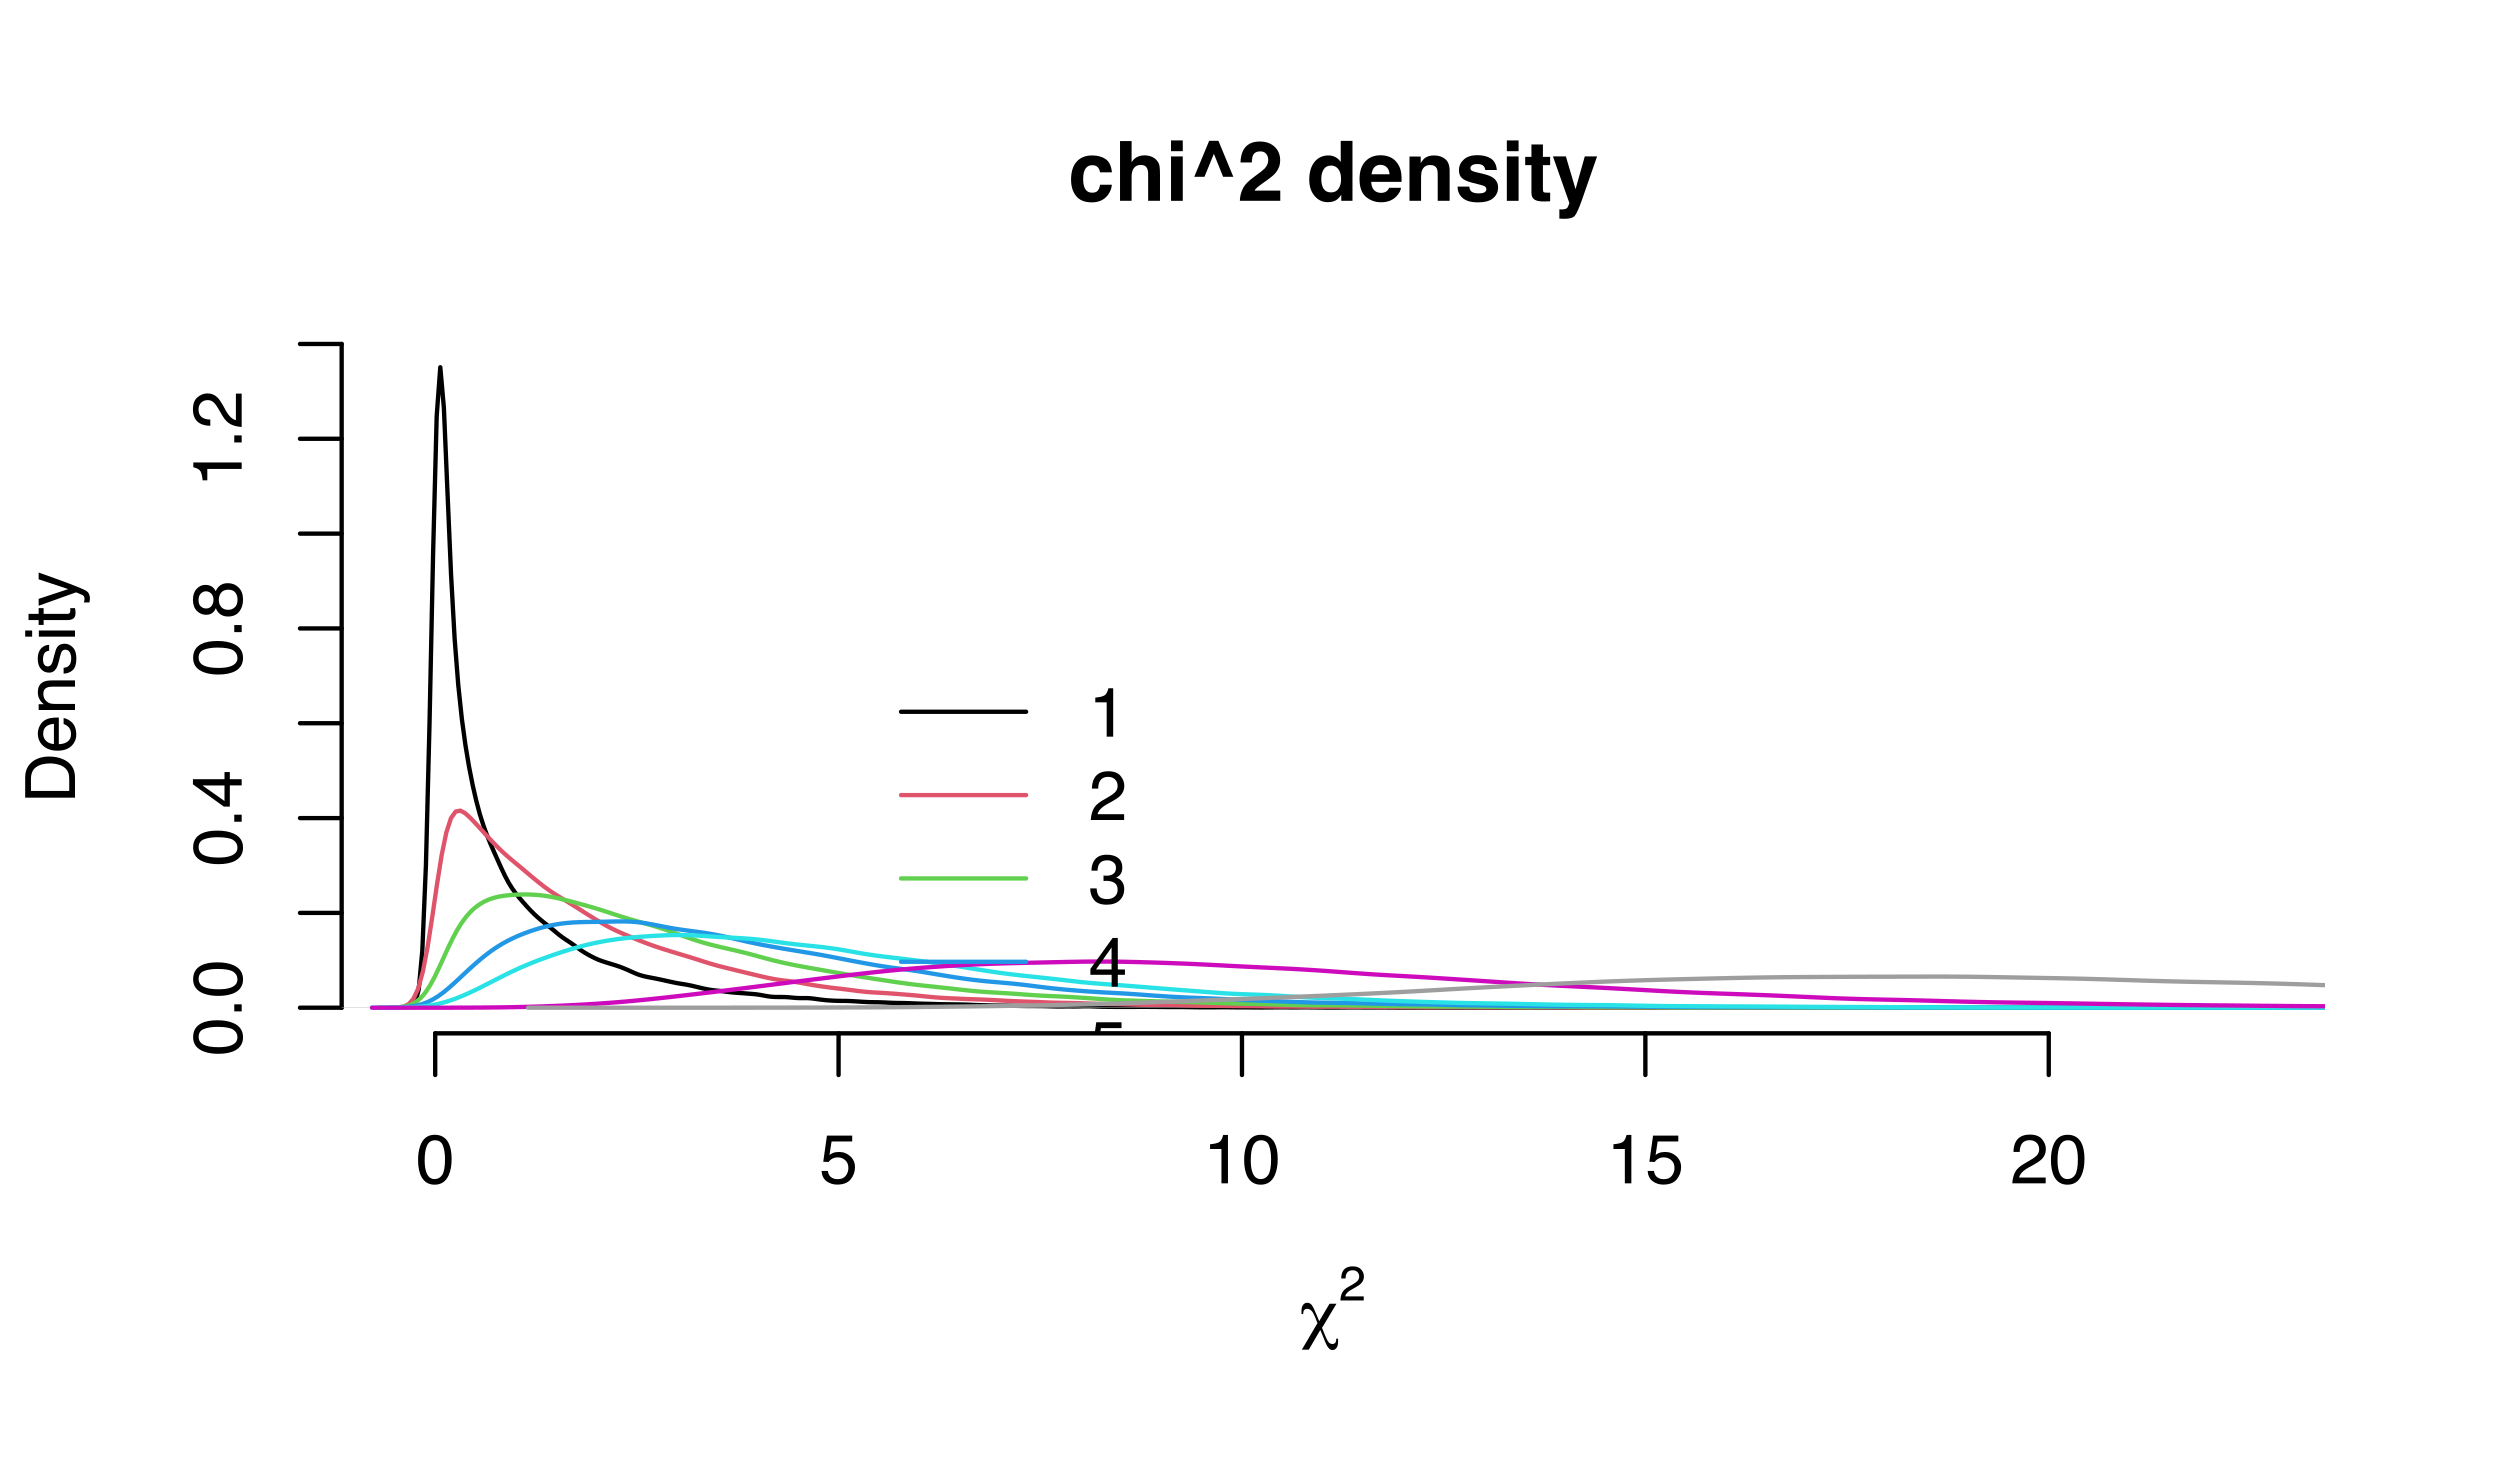 <?xml version="1.0" encoding="UTF-8"?>
<svg xmlns="http://www.w3.org/2000/svg" xmlns:xlink="http://www.w3.org/1999/xlink" width="432pt" height="252pt" viewBox="0 0 432 252" version="1.1">
<defs>
<g>
<symbol overflow="visible" id="glyph0-0">
<path style="stroke:none;" d="M 0.391 0 L 0.391 -8.609 L 7.219 -8.609 L 7.219 0 Z M 6.141 -1.078 L 6.141 -7.531 L 1.469 -7.531 L 1.469 -1.078 Z M 6.141 -1.078 "/>
</symbol>
<symbol overflow="visible" id="glyph0-1">
<path style="stroke:none;" d="M 3.25 -8.391 C 4.332 -8.391 5.117 -7.941 5.609 -7.047 C 5.984 -6.359 6.172 -5.41 6.172 -4.203 C 6.172 -3.066 6 -2.125 5.656 -1.375 C 5.164 -0.301 4.359 0.234 3.234 0.234 C 2.234 0.234 1.484 -0.203 0.984 -1.078 C 0.578 -1.816 0.375 -2.801 0.375 -4.031 C 0.375 -4.977 0.5 -5.797 0.75 -6.484 C 1.207 -7.754 2.039 -8.391 3.25 -8.391 Z M 3.234 -0.734 C 3.785 -0.734 4.223 -0.973 4.547 -1.453 C 4.867 -1.941 5.031 -2.848 5.031 -4.172 C 5.031 -5.117 4.91 -5.898 4.672 -6.516 C 4.441 -7.129 3.988 -7.438 3.312 -7.438 C 2.688 -7.438 2.227 -7.145 1.938 -6.562 C 1.656 -5.977 1.516 -5.117 1.516 -3.984 C 1.516 -3.129 1.609 -2.441 1.797 -1.922 C 2.078 -1.129 2.555 -0.734 3.234 -0.734 Z M 3.234 -0.734 "/>
</symbol>
<symbol overflow="visible" id="glyph0-2">
<path style="stroke:none;" d="M 1.484 -2.141 C 1.555 -1.535 1.836 -1.117 2.328 -0.891 C 2.578 -0.773 2.863 -0.719 3.188 -0.719 C 3.812 -0.719 4.273 -0.914 4.578 -1.312 C 4.879 -1.707 5.031 -2.148 5.031 -2.641 C 5.031 -3.223 4.848 -3.676 4.484 -4 C 4.129 -4.32 3.703 -4.484 3.203 -4.484 C 2.836 -4.484 2.523 -4.41 2.266 -4.266 C 2.004 -4.129 1.785 -3.938 1.609 -3.688 L 0.688 -3.734 L 1.328 -8.25 L 5.688 -8.25 L 5.688 -7.234 L 2.125 -7.234 L 1.766 -4.906 C 1.961 -5.051 2.148 -5.16 2.328 -5.234 C 2.641 -5.359 3 -5.422 3.406 -5.422 C 4.176 -5.422 4.828 -5.172 5.359 -4.672 C 5.898 -4.18 6.172 -3.555 6.172 -2.797 C 6.172 -2.004 5.922 -1.301 5.422 -0.688 C 4.93 -0.082 4.148 0.219 3.078 0.219 C 2.398 0.219 1.797 0.023 1.266 -0.359 C 0.742 -0.742 0.453 -1.336 0.391 -2.141 Z M 1.484 -2.141 "/>
</symbol>
<symbol overflow="visible" id="glyph0-3">
<path style="stroke:none;" d="M 1.156 -5.938 L 1.156 -6.75 C 1.914 -6.82 2.441 -6.945 2.734 -7.125 C 3.035 -7.301 3.266 -7.711 3.422 -8.359 L 4.25 -8.359 L 4.25 0 L 3.125 0 L 3.125 -5.938 Z M 1.156 -5.938 "/>
</symbol>
<symbol overflow="visible" id="glyph0-4">
<path style="stroke:none;" d="M 0.375 0 C 0.414 -0.719 0.566 -1.344 0.828 -1.875 C 1.086 -2.414 1.594 -2.906 2.344 -3.344 L 3.469 -4 C 3.969 -4.289 4.32 -4.539 4.531 -4.75 C 4.852 -5.07 5.016 -5.441 5.016 -5.859 C 5.016 -6.348 4.863 -6.734 4.562 -7.016 C 4.27 -7.305 3.883 -7.453 3.406 -7.453 C 2.676 -7.453 2.176 -7.18 1.906 -6.641 C 1.75 -6.336 1.664 -5.93 1.656 -5.422 L 0.578 -5.422 C 0.586 -6.148 0.723 -6.742 0.984 -7.203 C 1.441 -8.016 2.25 -8.422 3.406 -8.422 C 4.363 -8.422 5.062 -8.16 5.5 -7.641 C 5.945 -7.117 6.172 -6.539 6.172 -5.906 C 6.172 -5.238 5.938 -4.664 5.469 -4.188 C 5.195 -3.906 4.707 -3.566 4 -3.172 L 3.188 -2.734 C 2.812 -2.523 2.516 -2.32 2.297 -2.125 C 1.898 -1.789 1.648 -1.414 1.547 -1 L 6.141 -1 L 6.141 0 Z M 0.375 0 "/>
</symbol>
<symbol overflow="visible" id="glyph0-5">
<path style="stroke:none;" d="M 3.125 0.234 C 2.125 0.234 1.398 -0.035 0.953 -0.578 C 0.504 -1.129 0.281 -1.797 0.281 -2.578 L 1.391 -2.578 C 1.43 -2.035 1.531 -1.641 1.688 -1.391 C 1.969 -0.953 2.461 -0.734 3.172 -0.734 C 3.734 -0.734 4.18 -0.879 4.516 -1.172 C 4.848 -1.473 5.016 -1.859 5.016 -2.328 C 5.016 -2.898 4.836 -3.301 4.484 -3.531 C 4.129 -3.77 3.641 -3.891 3.016 -3.891 C 2.941 -3.891 2.867 -3.883 2.797 -3.875 C 2.723 -3.875 2.648 -3.875 2.578 -3.875 L 2.578 -4.812 C 2.691 -4.789 2.785 -4.781 2.859 -4.781 C 2.93 -4.781 3.008 -4.781 3.094 -4.781 C 3.488 -4.781 3.812 -4.844 4.062 -4.969 C 4.508 -5.188 4.734 -5.578 4.734 -6.141 C 4.734 -6.555 4.582 -6.875 4.281 -7.094 C 3.988 -7.32 3.645 -7.438 3.25 -7.438 C 2.551 -7.438 2.066 -7.203 1.797 -6.734 C 1.648 -6.484 1.566 -6.117 1.547 -5.641 L 0.5 -5.641 C 0.5 -6.266 0.625 -6.797 0.875 -7.234 C 1.301 -8.016 2.055 -8.406 3.141 -8.406 C 3.992 -8.406 4.656 -8.211 5.125 -7.828 C 5.594 -7.453 5.828 -6.898 5.828 -6.172 C 5.828 -5.66 5.691 -5.242 5.422 -4.922 C 5.242 -4.723 5.02 -4.566 4.75 -4.453 C 5.188 -4.328 5.531 -4.094 5.781 -3.75 C 6.031 -3.406 6.156 -2.984 6.156 -2.484 C 6.156 -1.68 5.891 -1.023 5.359 -0.516 C 4.836 -0.016 4.094 0.234 3.125 0.234 Z M 3.125 0.234 "/>
</symbol>
<symbol overflow="visible" id="glyph0-6">
<path style="stroke:none;" d="M 3.969 -2.969 L 3.969 -6.781 L 1.281 -2.969 Z M 3.984 0 L 3.984 -2.047 L 0.312 -2.047 L 0.312 -3.078 L 4.156 -8.422 L 5.047 -8.422 L 5.047 -2.969 L 6.281 -2.969 L 6.281 -2.047 L 5.047 -2.047 L 5.047 0 Z M 3.984 0 "/>
</symbol>
<symbol overflow="visible" id="glyph1-0">
<path style="stroke:none;" d="M 0 -0.391 L -8.609 -0.391 L -8.609 -7.219 L 0 -7.219 Z M -1.078 -6.141 L -7.531 -6.141 L -7.531 -1.469 L -1.078 -1.469 Z M -1.078 -6.141 "/>
</symbol>
<symbol overflow="visible" id="glyph1-1">
<path style="stroke:none;" d="M -8.391 -3.25 C -8.391 -4.332 -7.941 -5.117 -7.047 -5.609 C -6.359 -5.984 -5.41 -6.172 -4.203 -6.172 C -3.066 -6.172 -2.125 -6 -1.375 -5.656 C -0.301 -5.164 0.234 -4.359 0.234 -3.234 C 0.234 -2.234 -0.203 -1.484 -1.078 -0.984 C -1.816 -0.578 -2.801 -0.375 -4.031 -0.375 C -4.977 -0.375 -5.797 -0.5 -6.484 -0.75 C -7.754 -1.207 -8.391 -2.039 -8.391 -3.25 Z M -0.734 -3.234 C -0.734 -3.785 -0.973 -4.223 -1.453 -4.547 C -1.941 -4.867 -2.848 -5.031 -4.172 -5.031 C -5.117 -5.031 -5.898 -4.91 -6.516 -4.672 C -7.129 -4.441 -7.438 -3.988 -7.438 -3.312 C -7.438 -2.688 -7.145 -2.227 -6.562 -1.938 C -5.977 -1.656 -5.117 -1.516 -3.984 -1.516 C -3.129 -1.516 -2.441 -1.609 -1.922 -1.797 C -1.129 -2.078 -0.734 -2.555 -0.734 -3.234 Z M -0.734 -3.234 "/>
</symbol>
<symbol overflow="visible" id="glyph1-2">
<path style="stroke:none;" d="M -1.281 -1.031 L -1.281 -2.25 L 0 -2.25 L 0 -1.031 Z M -1.281 -1.031 "/>
</symbol>
<symbol overflow="visible" id="glyph1-3">
<path style="stroke:none;" d="M -2.969 -3.969 L -6.781 -3.969 L -2.969 -1.281 Z M 0 -3.984 L -2.047 -3.984 L -2.047 -0.312 L -3.078 -0.312 L -8.422 -4.156 L -8.422 -5.047 L -2.969 -5.047 L -2.969 -6.281 L -2.047 -6.281 L -2.047 -5.047 L 0 -5.047 Z M 0 -3.984 "/>
</symbol>
<symbol overflow="visible" id="glyph1-4">
<path style="stroke:none;" d="M -4.875 -3.266 C -4.875 -3.734 -5.004 -4.098 -5.266 -4.359 C -5.523 -4.617 -5.832 -4.75 -6.188 -4.75 C -6.5 -4.75 -6.785 -4.625 -7.047 -4.375 C -7.316 -4.125 -7.453 -3.742 -7.453 -3.234 C -7.453 -2.723 -7.316 -2.352 -7.047 -2.125 C -6.785 -1.895 -6.484 -1.781 -6.141 -1.781 C -5.742 -1.781 -5.43 -1.926 -5.203 -2.219 C -4.984 -2.52 -4.875 -2.867 -4.875 -3.266 Z M -0.719 -3.328 C -0.719 -3.816 -0.848 -4.223 -1.109 -4.547 C -1.379 -4.867 -1.773 -5.031 -2.297 -5.031 C -2.836 -5.031 -3.25 -4.863 -3.531 -4.531 C -3.812 -4.195 -3.953 -3.77 -3.953 -3.25 C -3.953 -2.75 -3.805 -2.336 -3.516 -2.016 C -3.234 -1.703 -2.836 -1.547 -2.328 -1.547 C -1.891 -1.547 -1.508 -1.691 -1.188 -1.984 C -0.875 -2.273 -0.719 -2.723 -0.719 -3.328 Z M -4.469 -1.828 C -4.594 -1.535 -4.738 -1.305 -4.906 -1.141 C -5.219 -0.836 -5.625 -0.688 -6.125 -0.688 C -6.75 -0.688 -7.285 -0.91 -7.734 -1.359 C -8.191 -1.816 -8.422 -2.457 -8.422 -3.281 C -8.422 -4.094 -8.207 -4.723 -7.781 -5.172 C -7.352 -5.629 -6.859 -5.859 -6.297 -5.859 C -5.773 -5.859 -5.348 -5.727 -5.016 -5.469 C -4.836 -5.32 -4.66 -5.094 -4.484 -4.781 C -4.328 -5.125 -4.145 -5.395 -3.938 -5.594 C -3.539 -5.969 -3.031 -6.156 -2.406 -6.156 C -1.664 -6.156 -1.039 -5.906 -0.531 -5.406 C -0.02 -4.914 0.234 -4.219 0.234 -3.312 C 0.234 -2.488 0.016 -1.797 -0.422 -1.234 C -0.867 -0.672 -1.516 -0.391 -2.359 -0.391 C -2.848 -0.391 -3.273 -0.508 -3.641 -0.75 C -4.004 -0.988 -4.281 -1.348 -4.469 -1.828 Z M -4.469 -1.828 "/>
</symbol>
<symbol overflow="visible" id="glyph1-5">
<path style="stroke:none;" d="M -5.938 -1.156 L -6.75 -1.156 C -6.82 -1.914 -6.945 -2.441 -7.125 -2.734 C -7.301 -3.035 -7.711 -3.266 -8.359 -3.422 L -8.359 -4.25 L 0 -4.25 L 0 -3.125 L -5.938 -3.125 Z M -5.938 -1.156 "/>
</symbol>
<symbol overflow="visible" id="glyph1-6">
<path style="stroke:none;" d="M 0 -0.375 C -0.719 -0.414 -1.344 -0.566 -1.875 -0.828 C -2.414 -1.086 -2.906 -1.594 -3.344 -2.344 L -4 -3.469 C -4.289 -3.969 -4.539 -4.32 -4.75 -4.531 C -5.07 -4.852 -5.441 -5.016 -5.859 -5.016 C -6.348 -5.016 -6.734 -4.863 -7.016 -4.562 C -7.305 -4.27 -7.453 -3.883 -7.453 -3.406 C -7.453 -2.676 -7.18 -2.176 -6.641 -1.906 C -6.336 -1.75 -5.93 -1.664 -5.422 -1.656 L -5.422 -0.578 C -6.148 -0.586 -6.742 -0.723 -7.203 -0.984 C -8.016 -1.441 -8.422 -2.25 -8.422 -3.406 C -8.422 -4.363 -8.16 -5.062 -7.641 -5.5 C -7.117 -5.945 -6.539 -6.172 -5.906 -6.172 C -5.238 -6.172 -4.664 -5.938 -4.188 -5.469 C -3.906 -5.195 -3.566 -4.707 -3.172 -4 L -2.734 -3.188 C -2.523 -2.812 -2.32 -2.516 -2.125 -2.297 C -1.789 -1.898 -1.414 -1.648 -1 -1.547 L -1 -6.141 L 0 -6.141 Z M 0 -0.375 "/>
</symbol>
<symbol overflow="visible" id="glyph1-7">
<path style="stroke:none;" d="M -1 -4.219 C -1 -4.613 -1.039 -4.938 -1.125 -5.188 C -1.27 -5.645 -1.562 -6.02 -2 -6.312 C -2.344 -6.539 -2.785 -6.703 -3.328 -6.797 C -3.66 -6.859 -3.961 -6.891 -4.234 -6.891 C -5.305 -6.891 -6.133 -6.676 -6.719 -6.25 C -7.312 -5.832 -7.609 -5.148 -7.609 -4.203 L -7.609 -2.141 L -1 -2.141 Z M -8.609 -0.969 L -8.609 -4.453 C -8.609 -5.641 -8.188 -6.555 -7.344 -7.203 C -6.594 -7.785 -5.625 -8.078 -4.438 -8.078 C -3.52 -8.078 -2.691 -7.906 -1.953 -7.562 C -0.648 -6.957 0 -5.914 0 -4.438 L 0 -0.969 Z M -8.609 -0.969 "/>
</symbol>
<symbol overflow="visible" id="glyph1-8">
<path style="stroke:none;" d="M -6.422 -3.391 C -6.422 -3.836 -6.316 -4.27 -6.109 -4.688 C -5.898 -5.102 -5.629 -5.422 -5.297 -5.641 C -4.973 -5.848 -4.602 -5.988 -4.188 -6.062 C -3.895 -6.125 -3.43 -6.156 -2.797 -6.156 L -2.797 -1.547 C -2.16 -1.566 -1.648 -1.719 -1.266 -2 C -0.879 -2.281 -0.688 -2.719 -0.688 -3.312 C -0.688 -3.863 -0.867 -4.301 -1.234 -4.625 C -1.441 -4.812 -1.688 -4.945 -1.969 -5.031 L -1.969 -6.062 C -1.738 -6.039 -1.484 -5.953 -1.203 -5.797 C -0.922 -5.641 -0.688 -5.469 -0.5 -5.281 C -0.188 -4.957 0.02 -4.555 0.125 -4.078 C 0.188 -3.828 0.219 -3.539 0.219 -3.219 C 0.219 -2.438 -0.062 -1.773 -0.625 -1.234 C -1.195 -0.691 -1.992 -0.422 -3.016 -0.422 C -4.023 -0.422 -4.844 -0.691 -5.469 -1.234 C -6.102 -1.785 -6.422 -2.504 -6.422 -3.391 Z M -3.641 -5.062 C -4.098 -5.02 -4.461 -4.922 -4.734 -4.766 C -5.242 -4.484 -5.5 -4.004 -5.5 -3.328 C -5.5 -2.836 -5.32 -2.426 -4.969 -2.094 C -4.625 -1.77 -4.18 -1.598 -3.641 -1.578 Z M -6.422 -3.281 Z M -6.422 -3.281 "/>
</symbol>
<symbol overflow="visible" id="glyph1-9">
<path style="stroke:none;" d="M -6.281 -0.781 L -6.281 -1.781 L -5.391 -1.781 C -5.754 -2.07 -6.016 -2.383 -6.172 -2.719 C -6.336 -3.051 -6.422 -3.422 -6.422 -3.828 C -6.422 -4.711 -6.109 -5.312 -5.484 -5.625 C -5.141 -5.801 -4.656 -5.891 -4.031 -5.891 L 0 -5.891 L 0 -4.812 L -3.953 -4.812 C -4.336 -4.812 -4.645 -4.754 -4.875 -4.641 C -5.27 -4.453 -5.469 -4.113 -5.469 -3.625 C -5.469 -3.375 -5.441 -3.172 -5.391 -3.016 C -5.305 -2.723 -5.133 -2.469 -4.875 -2.25 C -4.664 -2.07 -4.453 -1.957 -4.234 -1.906 C -4.016 -1.852 -3.695 -1.828 -3.281 -1.828 L 0 -1.828 L 0 -0.781 Z M -6.422 -3.25 Z M -6.422 -3.25 "/>
</symbol>
<symbol overflow="visible" id="glyph1-10">
<path style="stroke:none;" d="M -1.969 -1.406 C -1.613 -1.438 -1.344 -1.523 -1.156 -1.672 C -0.82 -1.93 -0.656 -2.391 -0.656 -3.047 C -0.656 -3.441 -0.738 -3.785 -0.906 -4.078 C -1.07 -4.379 -1.332 -4.531 -1.688 -4.531 C -1.957 -4.531 -2.164 -4.41 -2.312 -4.172 C -2.395 -4.016 -2.492 -3.711 -2.609 -3.266 L -2.812 -2.422 C -2.945 -1.891 -3.098 -1.5 -3.266 -1.25 C -3.547 -0.789 -3.941 -0.562 -4.453 -0.562 C -5.047 -0.562 -5.523 -0.773 -5.891 -1.203 C -6.254 -1.629 -6.438 -2.207 -6.438 -2.938 C -6.438 -3.875 -6.16 -4.551 -5.609 -4.969 C -5.254 -5.238 -4.875 -5.367 -4.469 -5.359 L -4.469 -4.359 C -4.707 -4.336 -4.926 -4.254 -5.125 -4.109 C -5.395 -3.867 -5.531 -3.445 -5.531 -2.844 C -5.531 -2.445 -5.453 -2.145 -5.297 -1.938 C -5.148 -1.738 -4.953 -1.641 -4.703 -1.641 C -4.43 -1.641 -4.211 -1.773 -4.047 -2.047 C -3.953 -2.203 -3.867 -2.43 -3.797 -2.734 L -3.625 -3.422 C -3.438 -4.18 -3.258 -4.691 -3.094 -4.953 C -2.82 -5.359 -2.395 -5.562 -1.812 -5.562 C -1.258 -5.562 -0.781 -5.348 -0.375 -4.922 C 0.031 -4.504 0.234 -3.863 0.234 -3 C 0.234 -2.062 0.023 -1.395 -0.391 -1 C -0.816 -0.613 -1.344 -0.41 -1.969 -0.391 Z M -6.422 -2.953 Z M -6.422 -2.953 "/>
</symbol>
<symbol overflow="visible" id="glyph1-11">
<path style="stroke:none;" d="M -6.25 -0.781 L -6.25 -1.844 L 0 -1.844 L 0 -0.781 Z M -8.609 -0.781 L -8.609 -1.844 L -7.406 -1.844 L -7.406 -0.781 Z M -8.609 -0.781 "/>
</symbol>
<symbol overflow="visible" id="glyph1-12">
<path style="stroke:none;" d="M -8.031 -0.984 L -8.031 -2.047 L -6.281 -2.047 L -6.281 -3.047 L -5.422 -3.047 L -5.422 -2.047 L -1.312 -2.047 C -1.094 -2.047 -0.945 -2.125 -0.875 -2.281 C -0.832 -2.352 -0.812 -2.488 -0.812 -2.688 C -0.812 -2.738 -0.812 -2.789 -0.812 -2.844 C -0.82 -2.906 -0.828 -2.973 -0.828 -3.047 L 0 -3.047 C 0.031 -2.93 0.051 -2.805 0.062 -2.672 C 0.082 -2.547 0.094 -2.406 0.094 -2.25 C 0.094 -1.758 -0.031 -1.426 -0.281 -1.25 C -0.531 -1.07 -0.859 -0.984 -1.266 -0.984 L -5.422 -0.984 L -5.422 -0.141 L -6.281 -0.141 L -6.281 -0.984 Z M -8.031 -0.984 "/>
</symbol>
<symbol overflow="visible" id="glyph1-13">
<path style="stroke:none;" d="M -6.281 -4.688 L -6.281 -5.859 C -5.875 -5.711 -4.953 -5.383 -3.516 -4.875 C -2.441 -4.488 -1.566 -4.164 -0.891 -3.906 C 0.711 -3.301 1.691 -2.875 2.047 -2.625 C 2.398 -2.375 2.578 -1.941 2.578 -1.328 C 2.578 -1.18 2.566 -1.066 2.547 -0.984 C 2.535 -0.91 2.516 -0.812 2.484 -0.688 L 1.531 -0.688 C 1.582 -0.875 1.613 -1.008 1.625 -1.094 C 1.633 -1.176 1.641 -1.25 1.641 -1.312 C 1.641 -1.5 1.609 -1.641 1.547 -1.734 C 1.484 -1.828 1.406 -1.906 1.312 -1.969 C 1.281 -1.988 1.117 -2.055 0.828 -2.172 C 0.535 -2.297 0.32 -2.383 0.188 -2.438 L -6.281 -0.125 L -6.281 -1.312 L -1.172 -3 Z M -6.422 -3 Z M -6.422 -3 "/>
</symbol>
<symbol overflow="visible" id="glyph2-0">
<path style="stroke:none;" d="M 1.078 0 L 1.078 -10.375 L 9.438 -10.375 L 9.438 0 Z M 8.141 -1.297 L 8.141 -9.078 L 2.375 -9.078 L 2.375 -1.297 Z M 8.141 -1.297 "/>
</symbol>
<symbol overflow="visible" id="glyph2-1">
<path style="stroke:none;" d="M 5.516 -4.922 C 5.473 -5.203 5.375 -5.457 5.219 -5.688 C 5 -6 4.648 -6.156 4.172 -6.156 C 3.504 -6.156 3.047 -5.82 2.797 -5.156 C 2.66 -4.789 2.594 -4.316 2.594 -3.734 C 2.594 -3.172 2.66 -2.719 2.797 -2.375 C 3.035 -1.727 3.484 -1.406 4.141 -1.406 C 4.609 -1.406 4.941 -1.531 5.141 -1.781 C 5.336 -2.039 5.457 -2.375 5.5 -2.781 L 7.547 -2.781 C 7.504 -2.164 7.285 -1.586 6.891 -1.047 C 6.254 -0.172 5.32 0.266 4.094 0.266 C 2.863 0.266 1.957 -0.098 1.375 -0.828 C 0.789 -1.555 0.5 -2.504 0.5 -3.672 C 0.5 -4.992 0.816 -6.02 1.453 -6.75 C 2.098 -7.477 2.988 -7.844 4.125 -7.844 C 5.082 -7.844 5.867 -7.629 6.484 -7.203 C 7.098 -6.773 7.457 -6.016 7.562 -4.922 Z M 4.156 -7.875 Z M 4.156 -7.875 "/>
</symbol>
<symbol overflow="visible" id="glyph2-2">
<path style="stroke:none;" d="M 5.156 -7.859 C 5.633 -7.859 6.066 -7.773 6.453 -7.609 C 6.836 -7.453 7.156 -7.203 7.406 -6.859 C 7.613 -6.578 7.738 -6.285 7.781 -5.984 C 7.832 -5.68 7.859 -5.188 7.859 -4.5 L 7.859 0 L 5.812 0 L 5.812 -4.656 C 5.812 -5.07 5.742 -5.406 5.609 -5.656 C 5.422 -6.02 5.07 -6.203 4.562 -6.203 C 4.031 -6.203 3.629 -6.023 3.359 -5.672 C 3.086 -5.316 2.953 -4.812 2.953 -4.156 L 2.953 0 L 0.953 0 L 0.953 -10.328 L 2.953 -10.328 L 2.953 -6.672 C 3.242 -7.117 3.578 -7.426 3.953 -7.594 C 4.336 -7.77 4.738 -7.859 5.156 -7.859 Z M 5.156 -7.859 "/>
</symbol>
<symbol overflow="visible" id="glyph2-3">
<path style="stroke:none;" d="M 3 -8.578 L 0.969 -8.578 L 0.969 -10.438 L 3 -10.438 Z M 0.969 -7.672 L 3 -7.672 L 3 0 L 0.969 0 Z M 0.969 -7.672 "/>
</symbol>
<symbol overflow="visible" id="glyph2-4">
<path style="stroke:none;" d="M 5.156 -10.375 L 7.734 -4.156 L 5.969 -4.156 L 4.375 -8.125 L 2.75 -4.156 L 0.984 -4.156 L 3.562 -10.375 Z M 5.156 -10.375 "/>
</symbol>
<symbol overflow="visible" id="glyph2-5">
<path style="stroke:none;" d="M 0.453 0 C 0.473 -0.727 0.629 -1.395 0.922 -2 C 1.203 -2.688 1.879 -3.41 2.953 -4.172 C 3.867 -4.828 4.461 -5.297 4.734 -5.578 C 5.148 -6.023 5.359 -6.516 5.359 -7.047 C 5.359 -7.484 5.238 -7.844 5 -8.125 C 4.77 -8.406 4.43 -8.547 3.984 -8.547 C 3.367 -8.547 2.953 -8.32 2.734 -7.875 C 2.609 -7.613 2.535 -7.195 2.516 -6.625 L 0.562 -6.625 C 0.594 -7.488 0.75 -8.188 1.031 -8.719 C 1.57 -9.738 2.523 -10.25 3.891 -10.25 C 4.961 -10.25 5.816 -9.945 6.453 -9.344 C 7.098 -8.75 7.422 -7.961 7.422 -6.984 C 7.422 -6.223 7.191 -5.551 6.734 -4.969 C 6.441 -4.57 5.957 -4.141 5.281 -3.672 L 4.484 -3.094 C 3.984 -2.738 3.641 -2.477 3.453 -2.312 C 3.266 -2.156 3.109 -1.973 2.984 -1.766 L 7.438 -1.766 L 7.438 0 Z M 0.453 0 "/>
</symbol>
<symbol overflow="visible" id="glyph2-6">
<path style="stroke:none;" d=""/>
</symbol>
<symbol overflow="visible" id="glyph2-7">
<path style="stroke:none;" d="M 3.766 -7.844 C 4.223 -7.844 4.633 -7.738 5 -7.531 C 5.363 -7.332 5.656 -7.055 5.875 -6.703 L 5.875 -10.359 L 7.906 -10.359 L 7.906 0 L 5.969 0 L 5.969 -1.062 C 5.676 -0.602 5.348 -0.27 4.984 -0.062 C 4.617 0.133 4.164 0.234 3.625 0.234 C 2.727 0.234 1.973 -0.125 1.359 -0.844 C 0.742 -1.57 0.438 -2.504 0.438 -3.641 C 0.438 -4.941 0.738 -5.969 1.344 -6.719 C 1.945 -7.469 2.754 -7.844 3.766 -7.844 Z M 4.203 -1.453 C 4.766 -1.453 5.191 -1.66 5.484 -2.078 C 5.785 -2.504 5.938 -3.051 5.938 -3.719 C 5.938 -4.656 5.695 -5.328 5.219 -5.734 C 4.938 -5.973 4.602 -6.094 4.219 -6.094 C 3.625 -6.094 3.191 -5.867 2.922 -5.422 C 2.648 -4.984 2.516 -4.438 2.516 -3.781 C 2.516 -3.07 2.648 -2.504 2.922 -2.078 C 3.203 -1.66 3.629 -1.453 4.203 -1.453 Z M 4.203 -1.453 "/>
</symbol>
<symbol overflow="visible" id="glyph2-8">
<path style="stroke:none;" d="M 3.953 -6.219 C 3.492 -6.219 3.133 -6.07 2.875 -5.781 C 2.625 -5.488 2.469 -5.094 2.406 -4.594 L 5.516 -4.594 C 5.484 -5.125 5.32 -5.523 5.031 -5.797 C 4.738 -6.078 4.379 -6.219 3.953 -6.219 Z M 3.953 -7.875 C 4.598 -7.875 5.176 -7.754 5.688 -7.516 C 6.195 -7.273 6.617 -6.895 6.953 -6.375 C 7.254 -5.926 7.445 -5.398 7.531 -4.797 C 7.582 -4.441 7.602 -3.938 7.594 -3.281 L 2.344 -3.281 C 2.375 -2.508 2.617 -1.969 3.078 -1.656 C 3.348 -1.469 3.68 -1.375 4.078 -1.375 C 4.484 -1.375 4.816 -1.488 5.078 -1.719 C 5.223 -1.844 5.348 -2.02 5.453 -2.25 L 7.5 -2.25 C 7.445 -1.789 7.207 -1.328 6.781 -0.859 C 6.125 -0.117 5.207 0.25 4.031 0.25 C 3.051 0.25 2.188 -0.062 1.438 -0.688 C 0.695 -1.312 0.328 -2.332 0.328 -3.75 C 0.328 -5.082 0.66 -6.102 1.328 -6.812 C 2.004 -7.52 2.879 -7.875 3.953 -7.875 Z M 4.094 -7.875 Z M 4.094 -7.875 "/>
</symbol>
<symbol overflow="visible" id="glyph2-9">
<path style="stroke:none;" d="M 5.188 -7.844 C 5.977 -7.844 6.625 -7.633 7.125 -7.219 C 7.633 -6.812 7.891 -6.125 7.891 -5.156 L 7.891 0 L 5.828 0 L 5.828 -4.656 C 5.828 -5.062 5.773 -5.375 5.672 -5.594 C 5.473 -5.988 5.098 -6.188 4.547 -6.188 C 3.867 -6.188 3.398 -5.895 3.141 -5.312 C 3.016 -5.008 2.953 -4.625 2.953 -4.156 L 2.953 0 L 0.953 0 L 0.953 -7.656 L 2.891 -7.656 L 2.891 -6.531 C 3.141 -6.926 3.379 -7.211 3.609 -7.391 C 4.023 -7.691 4.551 -7.844 5.188 -7.844 Z M 4.453 -7.875 Z M 4.453 -7.875 "/>
</symbol>
<symbol overflow="visible" id="glyph2-10">
<path style="stroke:none;" d="M 2.5 -2.453 C 2.539 -2.086 2.629 -1.832 2.766 -1.688 C 3.016 -1.414 3.477 -1.281 4.156 -1.281 C 4.539 -1.281 4.848 -1.336 5.078 -1.453 C 5.316 -1.578 5.438 -1.754 5.438 -1.984 C 5.438 -2.211 5.344 -2.383 5.156 -2.5 C 4.969 -2.625 4.27 -2.828 3.062 -3.109 C 2.195 -3.328 1.586 -3.598 1.234 -3.922 C 0.879 -4.234 0.703 -4.691 0.703 -5.297 C 0.703 -6.004 0.977 -6.613 1.531 -7.125 C 2.082 -7.633 2.863 -7.891 3.875 -7.891 C 4.832 -7.891 5.613 -7.695 6.219 -7.312 C 6.82 -6.926 7.164 -6.266 7.25 -5.328 L 5.25 -5.328 C 5.219 -5.586 5.145 -5.789 5.031 -5.938 C 4.812 -6.219 4.438 -6.359 3.906 -6.359 C 3.469 -6.359 3.156 -6.285 2.969 -6.141 C 2.781 -6.004 2.688 -5.848 2.688 -5.672 C 2.688 -5.441 2.785 -5.273 2.984 -5.172 C 3.18 -5.066 3.879 -4.879 5.078 -4.609 C 5.879 -4.422 6.477 -4.141 6.875 -3.766 C 7.27 -3.379 7.469 -2.898 7.469 -2.328 C 7.469 -1.566 7.18 -0.941 6.609 -0.453 C 6.047 0.023 5.176 0.266 4 0.266 C 2.789 0.266 1.898 0.008 1.328 -0.5 C 0.754 -1.008 0.469 -1.66 0.469 -2.453 Z M 4.031 -7.875 Z M 4.031 -7.875 "/>
</symbol>
<symbol overflow="visible" id="glyph2-11">
<path style="stroke:none;" d="M 0.141 -6.172 L 0.141 -7.594 L 1.219 -7.594 L 1.219 -9.734 L 3.203 -9.734 L 3.203 -7.594 L 4.453 -7.594 L 4.453 -6.172 L 3.203 -6.172 L 3.203 -2.125 C 3.203 -1.801 3.238 -1.598 3.312 -1.516 C 3.395 -1.441 3.641 -1.406 4.047 -1.406 C 4.109 -1.406 4.172 -1.406 4.234 -1.406 C 4.305 -1.414 4.379 -1.422 4.453 -1.422 L 4.453 0.078 L 3.5 0.109 C 2.551 0.141 1.898 -0.023 1.547 -0.391 C 1.328 -0.617 1.219 -0.973 1.219 -1.453 L 1.219 -6.172 Z M 0.141 -6.172 "/>
</symbol>
<symbol overflow="visible" id="glyph2-12">
<path style="stroke:none;" d="M 1.25 1.469 L 1.5 1.484 C 1.695 1.492 1.883 1.484 2.062 1.453 C 2.238 1.43 2.391 1.379 2.516 1.297 C 2.629 1.223 2.734 1.055 2.828 0.797 C 2.93 0.547 2.977 0.395 2.969 0.344 L 0.141 -7.672 L 2.375 -7.672 L 4.047 -2.016 L 5.641 -7.672 L 7.766 -7.672 L 5.141 -0.125 C 4.629 1.32 4.223 2.223 3.922 2.578 C 3.629 2.93 3.039 3.109 2.156 3.109 C 1.977 3.109 1.832 3.102 1.719 3.094 C 1.613 3.094 1.457 3.086 1.25 3.078 Z M 3.953 -7.875 Z M 3.953 -7.875 "/>
</symbol>
<symbol overflow="visible" id="glyph3-0">
<path style="stroke:none;" d="M 0.594 2.125 L 0.594 -8.469 L 6.594 -8.469 L 6.594 2.125 Z M 1.266 1.453 L 5.938 1.453 L 5.938 -7.781 L 1.266 -7.781 Z M 1.266 1.453 "/>
</symbol>
<symbol overflow="visible" id="glyph3-1">
<path style="stroke:none;" d="M 4.969 -5.391 L 6.172 -5.391 L 3.672 -1.219 L 4.266 0.219 C 4.484 0.738 4.676 1.094 4.844 1.281 C 5.02 1.469 5.227 1.562 5.469 1.562 C 5.695 1.562 5.863 1.488 5.969 1.344 C 6.082 1.195 6.141 0.961 6.141 0.641 L 6.438 0.641 C 6.445 0.723 6.453 0.801 6.453 0.875 C 6.453 0.957 6.453 1.055 6.453 1.172 C 6.453 1.617 6.363 1.969 6.188 2.219 C 6.008 2.477 5.77 2.609 5.469 2.609 C 5.02 2.609 4.602 2.141 4.219 1.203 C 4.145 1.016 4.086 0.863 4.047 0.75 L 3.375 -0.859 L 1.391 2.547 L 0.188 2.547 L 2.891 -2.047 L 2.422 -3.219 C 2.234 -3.676 2.035 -4.004 1.828 -4.203 C 1.617 -4.41 1.379 -4.516 1.109 -4.516 C 0.898 -4.516 0.734 -4.445 0.609 -4.312 C 0.484 -4.176 0.422 -3.988 0.422 -3.75 C 0.422 -3.738 0.422 -3.719 0.422 -3.688 C 0.43 -3.656 0.438 -3.629 0.438 -3.609 L 0.141 -3.609 C 0.129 -3.68 0.125 -3.754 0.125 -3.828 C 0.125 -3.91 0.125 -4.016 0.125 -4.141 C 0.125 -4.578 0.211 -4.922 0.391 -5.172 C 0.566 -5.43 0.812 -5.562 1.125 -5.562 C 1.414 -5.562 1.66 -5.445 1.859 -5.219 C 2.066 -4.988 2.344 -4.441 2.688 -3.578 L 3.188 -2.375 Z M 4.969 -5.391 "/>
</symbol>
<symbol overflow="visible" id="glyph4-0">
<path style="stroke:none;" d="M 0.266 0 L 0.266 -6.031 L 5.062 -6.031 L 5.062 0 Z M 4.297 -0.75 L 4.297 -5.281 L 1.031 -5.281 L 1.031 -0.75 Z M 4.297 -0.75 "/>
</symbol>
<symbol overflow="visible" id="glyph4-1">
<path style="stroke:none;" d="M 0.266 0 C 0.285 -0.508 0.383 -0.953 0.562 -1.328 C 0.75 -1.703 1.109 -2.039 1.641 -2.344 L 2.438 -2.797 C 2.781 -3.004 3.023 -3.18 3.172 -3.328 C 3.398 -3.555 3.516 -3.816 3.516 -4.109 C 3.516 -4.453 3.41 -4.723 3.203 -4.922 C 2.992 -5.117 2.719 -5.219 2.375 -5.219 C 1.875 -5.219 1.523 -5.023 1.328 -4.641 C 1.223 -4.441 1.164 -4.16 1.156 -3.797 L 0.406 -3.797 C 0.414 -4.305 0.508 -4.723 0.688 -5.047 C 1.008 -5.609 1.578 -5.891 2.391 -5.891 C 3.055 -5.891 3.547 -5.707 3.859 -5.344 C 4.172 -4.988 4.328 -4.586 4.328 -4.141 C 4.328 -3.672 4.16 -3.27 3.828 -2.938 C 3.641 -2.738 3.297 -2.5 2.797 -2.219 L 2.234 -1.906 C 1.961 -1.758 1.754 -1.617 1.609 -1.484 C 1.328 -1.254 1.156 -0.992 1.094 -0.703 L 4.297 -0.703 L 4.297 0 Z M 0.266 0 "/>
</symbol>
</g>
<clipPath id="clip1">
  <path d="M 59.039 174 L 401.758 174 L 401.758 175 L 59.039 175 Z M 59.039 174 "/>
</clipPath>
<clipPath id="clip2">
  <path d="M 68 139 L 401.758 139 L 401.758 175 L 68 175 Z M 68 139 "/>
</clipPath>
<clipPath id="clip3">
  <path d="M 66 154 L 401.758 154 L 401.758 175 L 66 175 Z M 66 154 "/>
</clipPath>
<clipPath id="clip4">
  <path d="M 65 158 L 401.758 158 L 401.758 175 L 65 175 Z M 65 158 "/>
</clipPath>
<clipPath id="clip5">
  <path d="M 63 161 L 401.758 161 L 401.758 175 L 63 175 Z M 63 161 "/>
</clipPath>
<clipPath id="clip6">
  <path d="M 63 165 L 401.758 165 L 401.758 175 L 63 175 Z M 63 165 "/>
</clipPath>
<clipPath id="clip7">
  <path d="M 90 168 L 401.758 168 L 401.758 175 L 90 175 Z M 90 168 "/>
</clipPath>
<clipPath id="clip8">
  <path d="M 188 176 L 195 176 L 195 178.559 L 188 178.559 Z M 188 176 "/>
</clipPath>
</defs>
<g id="surface14">
<path style="fill:none;stroke-width:0.75;stroke-linecap:round;stroke-linejoin:round;stroke:rgb(0%,0%,0%);stroke-opacity:1;stroke-miterlimit:10;" d="M 71.734 173.328 L 72.355 170.973 L 72.977 164.27 L 73.598 149.559 L 74.219 125.137 L 74.84 95.609 L 75.461 71.887 L 76.082 63.465 L 76.703 70.453 L 77.324 85.043 L 77.945 99.348 L 78.562 110.387 L 79.184 118.348 L 79.805 124.207 L 80.426 128.754 L 81.047 132.477 L 81.668 135.629 L 82.289 138.344 L 82.91 140.668 L 83.531 142.641 L 84.152 144.336 L 84.773 145.848 L 85.395 147.27 L 86.016 148.664 L 86.637 150.039 L 87.258 151.344 L 87.879 152.516 L 88.5 153.516 L 89.121 154.375 L 89.742 155.145 L 90.363 155.871 L 90.984 156.57 L 91.605 157.242 L 92.227 157.875 L 92.848 158.457 L 93.469 158.992 L 94.09 159.492 L 94.711 159.98 L 95.332 160.477 L 95.953 160.992 L 96.574 161.504 L 97.195 161.977 L 97.816 162.398 L 98.438 162.805 L 99.059 163.23 L 99.68 163.688 L 100.301 164.141 L 100.922 164.551 L 101.543 164.918 L 102.164 165.254 L 102.785 165.566 L 103.406 165.844 L 104.027 166.078 L 104.648 166.281 L 105.27 166.473 L 105.887 166.66 L 106.508 166.855 L 107.129 167.066 L 107.75 167.305 L 108.371 167.566 L 108.992 167.844 L 109.613 168.125 L 110.234 168.379 L 110.855 168.582 L 111.477 168.738 L 112.098 168.867 L 112.719 168.984 L 113.34 169.105 L 113.961 169.234 L 114.582 169.367 L 115.824 169.641 L 116.445 169.773 L 117.066 169.898 L 117.688 170 L 118.309 170.098 L 118.93 170.207 L 119.551 170.336 L 121.414 170.781 L 122.035 170.914 L 122.656 171.027 L 123.277 171.113 L 124.52 171.246 L 125.762 171.402 L 126.383 171.477 L 127.004 171.531 L 128.246 171.617 L 128.867 171.664 L 129.488 171.715 L 130.109 171.762 L 130.73 171.824 L 131.352 171.918 L 131.973 172.031 L 132.59 172.145 L 133.211 172.227 L 133.832 172.27 L 134.453 172.281 L 135.074 172.281 L 135.695 172.293 L 136.316 172.332 L 136.938 172.391 L 137.559 172.445 L 138.18 172.469 L 139.422 172.469 L 140.043 172.504 L 140.664 172.574 L 141.285 172.66 L 141.906 172.742 L 142.527 172.812 L 143.148 172.867 L 143.77 172.906 L 144.391 172.934 L 145.012 172.949 L 145.633 172.953 L 146.254 172.961 L 146.875 172.98 L 147.496 173.012 L 148.117 173.051 L 148.738 173.094 L 149.359 173.129 L 149.98 173.16 L 150.602 173.176 L 151.844 173.191 L 152.465 173.211 L 153.086 173.238 L 153.707 173.27 L 154.328 173.293 L 154.949 173.312 L 156.191 173.328 L 156.812 173.344 L 157.434 173.367 L 158.055 173.395 L 158.676 173.418 L 159.297 173.438 L 159.914 173.453 L 161.156 173.484 L 162.398 173.523 L 163.02 173.535 L 163.641 173.539 L 164.262 173.547 L 164.883 173.559 L 165.504 173.566 L 166.746 173.59 L 167.367 173.613 L 167.988 173.645 L 168.609 173.668 L 169.23 173.688 L 170.473 173.719 L 171.094 173.738 L 171.715 173.754 L 172.336 173.762 L 172.957 173.766 L 174.199 173.781 L 175.441 173.805 L 176.062 173.82 L 176.684 173.828 L 177.305 173.84 L 177.926 173.844 L 178.547 173.844 L 179.789 173.852 L 180.41 173.863 L 181.031 173.879 L 181.652 173.898 L 182.273 173.914 L 182.895 173.922 L 183.516 173.922 L 184.137 173.914 L 184.758 173.914 L 185.379 173.918 L 186 173.918 L 186.621 173.906 L 187.238 173.891 L 187.859 173.883 L 188.48 173.895 L 189.723 173.941 L 190.344 173.961 L 190.965 173.969 L 191.586 173.98 L 192.207 173.984 L 192.828 173.992 L 193.449 173.996 L 195.312 173.996 L 195.934 173.992 L 196.555 173.984 L 197.176 173.98 L 197.797 173.98 L 199.66 173.992 L 200.281 174 L 200.902 174.004 L 201.523 174.012 L 202.145 174.016 L 204.008 174.016 L 204.629 174.02 L 205.25 174.027 L 205.871 174.039 L 207.113 174.055 L 208.355 174.062 L 208.977 174.062 L 211.461 174.047 L 212.082 174.051 L 213.324 174.066 L 213.945 174.07 L 215.184 174.07 L 215.805 174.074 L 216.426 174.082 L 217.668 174.09 L 218.289 174.09 L 221.395 174.07 L 223.258 174.082 L 223.879 174.082 L 224.5 174.078 L 226.363 174.078 L 226.984 174.082 L 227.605 174.09 L 228.227 174.094 L 229.469 174.109 L 230.09 174.109 L 231.953 174.098 L 233.195 174.082 L 234.438 174.082 L 235.059 174.086 L 235.68 174.094 L 236.301 174.098 L 239.406 174.098 L 240.027 174.105 L 241.27 174.113 L 241.887 174.117 L 244.992 174.117 L 245.613 174.121 L 248.098 174.121 L 248.719 174.117 L 250.582 174.117 L 251.203 174.121 L 258.035 174.121 L 258.656 174.125 L 259.277 174.121 L 260.52 174.121 L 261.141 174.117 L 262.383 174.117 L 263.004 174.121 L 264.246 174.121 L 264.867 174.125 L 268.59 174.125 L 269.211 174.129 L 269.832 174.129 L 270.453 174.133 L 271.074 174.133 L 271.695 174.129 L 272.316 174.129 L 272.938 174.125 L 273.559 174.117 L 274.801 174.117 L 275.422 174.121 L 276.664 174.121 L 277.285 174.125 L 277.906 174.125 L 278.527 174.129 L 279.148 174.129 L 279.77 174.133 L 289.707 174.133 L 290.328 174.129 L 290.949 174.129 L 292.191 174.121 L 292.812 174.121 L 294.676 174.133 L 297.156 174.133 L 297.777 174.129 L 299.641 174.129 L 300.262 174.133 L 302.125 174.133 L 302.746 174.129 L 303.367 174.129 L 303.988 174.125 L 304.609 174.129 L 305.852 174.129 L 306.473 174.133 L 312.062 174.133 L 312.684 174.129 L 313.926 174.129 L 314.547 174.133 L 317.652 174.133 L 318.273 174.129 L 318.895 174.129 L 319.516 174.125 L 320.137 174.125 L 320.758 174.129 L 321.379 174.129 L 322 174.133 L 331.934 174.133 L 332.555 174.129 L 337.523 174.129 L 338.145 174.133 L 364.848 174.133 L 365.469 174.129 L 366.711 174.129 L 367.332 174.133 L 378.508 174.133 L 379.129 174.129 L 380.992 174.129 L 381.613 174.133 L 384.098 174.133 L 384.719 174.129 L 386.582 174.129 L 387.203 174.133 L 389.066 174.133 "/>
<path style="fill:none;stroke-width:0.75;stroke-linecap:round;stroke-linejoin:round;stroke:rgb(0%,0%,0%);stroke-opacity:1;stroke-miterlimit:10;" d="M 75.203 178.559 L 354.023 178.559 "/>
<path style="fill:none;stroke-width:0.75;stroke-linecap:round;stroke-linejoin:round;stroke:rgb(0%,0%,0%);stroke-opacity:1;stroke-miterlimit:10;" d="M 75.203 178.559 L 75.203 185.762 "/>
<path style="fill:none;stroke-width:0.75;stroke-linecap:round;stroke-linejoin:round;stroke:rgb(0%,0%,0%);stroke-opacity:1;stroke-miterlimit:10;" d="M 144.906 178.559 L 144.906 185.762 "/>
<path style="fill:none;stroke-width:0.75;stroke-linecap:round;stroke-linejoin:round;stroke:rgb(0%,0%,0%);stroke-opacity:1;stroke-miterlimit:10;" d="M 214.613 178.559 L 214.613 185.762 "/>
<path style="fill:none;stroke-width:0.75;stroke-linecap:round;stroke-linejoin:round;stroke:rgb(0%,0%,0%);stroke-opacity:1;stroke-miterlimit:10;" d="M 284.32 178.559 L 284.32 185.762 "/>
<path style="fill:none;stroke-width:0.75;stroke-linecap:round;stroke-linejoin:round;stroke:rgb(0%,0%,0%);stroke-opacity:1;stroke-miterlimit:10;" d="M 354.023 178.559 L 354.023 185.762 "/>
<g style="fill:rgb(0%,0%,0%);fill-opacity:1;">
  <use xlink:href="#glyph0-1" x="71.867" y="204.48"/>
</g>
<g style="fill:rgb(0%,0%,0%);fill-opacity:1;">
  <use xlink:href="#glyph0-2" x="141.57" y="204.48"/>
</g>
<g style="fill:rgb(0%,0%,0%);fill-opacity:1;">
  <use xlink:href="#glyph0-3" x="207.941" y="204.48"/>
  <use xlink:href="#glyph0-1" x="214.615" y="204.48"/>
</g>
<g style="fill:rgb(0%,0%,0%);fill-opacity:1;">
  <use xlink:href="#glyph0-3" x="277.648" y="204.48"/>
  <use xlink:href="#glyph0-2" x="284.322" y="204.48"/>
</g>
<g style="fill:rgb(0%,0%,0%);fill-opacity:1;">
  <use xlink:href="#glyph0-4" x="347.352" y="204.48"/>
  <use xlink:href="#glyph0-1" x="354.025" y="204.48"/>
</g>
<path style="fill:none;stroke-width:0.75;stroke-linecap:round;stroke-linejoin:round;stroke:rgb(0%,0%,0%);stroke-opacity:1;stroke-miterlimit:10;" d="M 59.039 174.133 L 59.039 59.438 "/>
<path style="fill:none;stroke-width:0.75;stroke-linecap:round;stroke-linejoin:round;stroke:rgb(0%,0%,0%);stroke-opacity:1;stroke-miterlimit:10;" d="M 59.039 174.133 L 51.84 174.133 "/>
<path style="fill:none;stroke-width:0.75;stroke-linecap:round;stroke-linejoin:round;stroke:rgb(0%,0%,0%);stroke-opacity:1;stroke-miterlimit:10;" d="M 59.039 157.75 L 51.84 157.75 "/>
<path style="fill:none;stroke-width:0.75;stroke-linecap:round;stroke-linejoin:round;stroke:rgb(0%,0%,0%);stroke-opacity:1;stroke-miterlimit:10;" d="M 59.039 141.363 L 51.84 141.363 "/>
<path style="fill:none;stroke-width:0.75;stroke-linecap:round;stroke-linejoin:round;stroke:rgb(0%,0%,0%);stroke-opacity:1;stroke-miterlimit:10;" d="M 59.039 124.977 L 51.84 124.977 "/>
<path style="fill:none;stroke-width:0.75;stroke-linecap:round;stroke-linejoin:round;stroke:rgb(0%,0%,0%);stroke-opacity:1;stroke-miterlimit:10;" d="M 59.039 108.594 L 51.84 108.594 "/>
<path style="fill:none;stroke-width:0.75;stroke-linecap:round;stroke-linejoin:round;stroke:rgb(0%,0%,0%);stroke-opacity:1;stroke-miterlimit:10;" d="M 59.039 92.207 L 51.84 92.207 "/>
<path style="fill:none;stroke-width:0.75;stroke-linecap:round;stroke-linejoin:round;stroke:rgb(0%,0%,0%);stroke-opacity:1;stroke-miterlimit:10;" d="M 59.039 75.82 L 51.84 75.82 "/>
<path style="fill:none;stroke-width:0.75;stroke-linecap:round;stroke-linejoin:round;stroke:rgb(0%,0%,0%);stroke-opacity:1;stroke-miterlimit:10;" d="M 59.039 59.438 L 51.84 59.438 "/>
<g style="fill:rgb(0%,0%,0%);fill-opacity:1;">
  <use xlink:href="#glyph1-1" x="41.762" y="182.473"/>
  <use xlink:href="#glyph1-2" x="41.762" y="175.799"/>
  <use xlink:href="#glyph1-1" x="41.762" y="172.465"/>
</g>
<g style="fill:rgb(0%,0%,0%);fill-opacity:1;">
  <use xlink:href="#glyph1-1" x="41.762" y="149.703"/>
  <use xlink:href="#glyph1-2" x="41.762" y="143.029"/>
  <use xlink:href="#glyph1-3" x="41.762" y="139.695"/>
</g>
<g style="fill:rgb(0%,0%,0%);fill-opacity:1;">
  <use xlink:href="#glyph1-1" x="41.762" y="116.934"/>
  <use xlink:href="#glyph1-2" x="41.762" y="110.26"/>
  <use xlink:href="#glyph1-4" x="41.762" y="106.926"/>
</g>
<g style="fill:rgb(0%,0%,0%);fill-opacity:1;">
  <use xlink:href="#glyph1-5" x="41.762" y="84.16"/>
  <use xlink:href="#glyph1-2" x="41.762" y="77.486"/>
  <use xlink:href="#glyph1-6" x="41.762" y="74.152"/>
</g>
<g style="fill:rgb(0%,0%,0%);fill-opacity:1;">
  <use xlink:href="#glyph2-1" x="184.578" y="34.703"/>
  <use xlink:href="#glyph2-2" x="192.587" y="34.703"/>
  <use xlink:href="#glyph2-3" x="201.383" y="34.703"/>
  <use xlink:href="#glyph2-4" x="205.384" y="34.703"/>
  <use xlink:href="#glyph2-5" x="213.793" y="34.703"/>
  <use xlink:href="#glyph2-6" x="221.802" y="34.703"/>
  <use xlink:href="#glyph2-7" x="225.802" y="34.703"/>
  <use xlink:href="#glyph2-8" x="234.598" y="34.703"/>
  <use xlink:href="#glyph2-9" x="242.607" y="34.703"/>
  <use xlink:href="#glyph2-10" x="251.403" y="34.703"/>
  <use xlink:href="#glyph2-3" x="259.412" y="34.703"/>
  <use xlink:href="#glyph2-11" x="263.413" y="34.703"/>
  <use xlink:href="#glyph2-12" x="268.208" y="34.703"/>
</g>
<g style="fill:rgb(0%,0%,0%);fill-opacity:1;">
  <use xlink:href="#glyph3-1" x="224.77" y="230.68"/>
</g>
<g style="fill:rgb(0%,0%,0%);fill-opacity:1;">
  <use xlink:href="#glyph4-1" x="231.355" y="224.719"/>
</g>
<g style="fill:rgb(0%,0%,0%);fill-opacity:1;">
  <use xlink:href="#glyph1-7" x="12.961" y="138.809"/>
  <use xlink:href="#glyph1-8" x="12.961" y="130.143"/>
  <use xlink:href="#glyph1-9" x="12.961" y="123.469"/>
  <use xlink:href="#glyph1-10" x="12.961" y="116.795"/>
  <use xlink:href="#glyph1-11" x="12.961" y="110.795"/>
  <use xlink:href="#glyph1-12" x="12.961" y="108.129"/>
  <use xlink:href="#glyph1-13" x="12.961" y="104.795"/>
</g>
<g clip-path="url(#clip1)" clip-rule="nonzero">
<path style="fill:none;stroke-width:0.075;stroke-linecap:round;stroke-linejoin:round;stroke:rgb(74.51%,74.51%,74.51%);stroke-opacity:1;stroke-miterlimit:10;" d="M 59.039 174.133 L 401.762 174.133 "/>
</g>
<g clip-path="url(#clip2)" clip-rule="nonzero">
<path style="fill:none;stroke-width:0.75;stroke-linecap:round;stroke-linejoin:round;stroke:rgb(87.451%,32.549%,41.961%);stroke-opacity:1;stroke-miterlimit:10;" d="M 69.008 174.062 L 69.82 173.91 L 70.633 173.504 L 71.441 172.594 L 72.254 170.836 L 73.066 167.906 L 73.879 163.699 L 74.688 158.48 L 75.5 152.902 L 76.312 147.801 L 77.125 143.855 L 77.934 141.367 L 78.746 140.23 L 79.559 140.078 L 80.371 140.516 L 81.18 141.242 L 81.992 142.086 L 82.805 142.969 L 83.617 143.863 L 84.426 144.75 L 85.238 145.617 L 86.051 146.445 L 86.863 147.227 L 87.672 147.953 L 88.484 148.645 L 90.109 149.996 L 90.918 150.676 L 91.73 151.359 L 92.543 152.035 L 93.355 152.688 L 94.164 153.312 L 94.977 153.895 L 95.789 154.438 L 96.602 154.945 L 97.41 155.434 L 98.223 155.922 L 99.035 156.426 L 99.848 156.938 L 100.656 157.457 L 101.469 157.973 L 102.281 158.48 L 103.094 158.98 L 103.902 159.465 L 104.715 159.93 L 105.527 160.359 L 106.34 160.758 L 107.148 161.125 L 107.961 161.48 L 108.773 161.82 L 109.586 162.156 L 110.395 162.484 L 111.207 162.801 L 112.02 163.109 L 112.832 163.402 L 113.641 163.68 L 114.453 163.945 L 116.078 164.453 L 116.887 164.703 L 118.512 165.188 L 119.324 165.434 L 120.133 165.684 L 121.758 166.207 L 122.57 166.461 L 123.379 166.699 L 124.191 166.922 L 125.004 167.129 L 125.816 167.328 L 126.625 167.527 L 127.438 167.727 L 128.25 167.922 L 129.062 168.121 L 129.871 168.316 L 130.684 168.512 L 131.496 168.703 L 132.309 168.887 L 133.117 169.059 L 133.93 169.211 L 134.742 169.336 L 135.555 169.441 L 136.363 169.539 L 137.176 169.648 L 137.988 169.773 L 138.801 169.918 L 139.609 170.066 L 140.422 170.207 L 141.234 170.34 L 142.047 170.461 L 142.855 170.57 L 143.668 170.676 L 144.48 170.773 L 145.293 170.867 L 146.102 170.965 L 146.914 171.066 L 147.727 171.172 L 148.539 171.273 L 149.348 171.367 L 150.16 171.438 L 150.973 171.492 L 151.785 171.535 L 152.594 171.582 L 153.406 171.633 L 154.219 171.691 L 155.031 171.754 L 155.84 171.82 L 156.652 171.883 L 157.465 171.949 L 158.277 172.02 L 159.086 172.098 L 159.898 172.184 L 160.711 172.262 L 161.523 172.336 L 162.332 172.398 L 163.145 172.449 L 163.957 172.492 L 164.77 172.531 L 165.578 172.566 L 167.203 172.637 L 168.016 172.664 L 168.824 172.691 L 169.637 172.719 L 171.262 172.789 L 172.07 172.836 L 172.883 172.879 L 173.695 172.926 L 174.508 172.969 L 175.316 173.004 L 176.941 173.066 L 177.754 173.094 L 178.562 173.125 L 179.375 173.156 L 180.188 173.191 L 181 173.223 L 181.809 173.25 L 182.621 173.27 L 184.246 173.301 L 185.055 173.316 L 185.867 173.332 L 186.68 173.355 L 187.492 173.383 L 188.301 173.414 L 189.113 173.438 L 189.926 173.457 L 190.738 173.473 L 191.547 173.484 L 192.359 173.492 L 193.172 173.508 L 193.984 173.527 L 194.793 173.551 L 196.418 173.605 L 197.23 173.625 L 198.039 173.637 L 198.852 173.645 L 200.477 173.645 L 201.285 173.648 L 202.098 173.656 L 202.91 173.672 L 203.723 173.691 L 204.531 173.719 L 205.344 173.742 L 206.156 173.762 L 206.969 173.777 L 207.777 173.785 L 208.59 173.793 L 209.402 173.797 L 210.215 173.805 L 211.023 173.812 L 211.836 173.82 L 212.648 173.832 L 213.461 173.84 L 214.27 173.848 L 215.082 173.855 L 215.895 173.859 L 216.707 173.867 L 217.516 173.875 L 218.328 173.891 L 219.141 173.902 L 219.953 173.918 L 220.762 173.926 L 221.574 173.934 L 222.387 173.938 L 223.199 173.938 L 224.008 173.941 L 224.82 173.945 L 226.445 173.961 L 227.254 173.969 L 228.066 173.973 L 231.312 173.973 L 232.938 173.98 L 233.746 173.984 L 236.184 173.984 L 236.992 173.988 L 240.242 174.02 L 241.051 174.027 L 243.488 174.039 L 244.297 174.043 L 245.109 174.051 L 246.734 174.059 L 247.543 174.059 L 249.98 174.047 L 251.602 174.047 L 252.414 174.051 L 253.227 174.059 L 254.035 174.062 L 254.848 174.066 L 255.66 174.066 L 256.473 174.07 L 261.34 174.07 L 262.965 174.078 L 263.773 174.082 L 265.398 174.09 L 267.02 174.09 L 267.832 174.094 L 268.645 174.094 L 269.457 174.098 L 270.266 174.098 L 271.891 174.105 L 275.949 174.105 L 276.758 174.109 L 277.57 174.109 L 278.383 174.113 L 280.816 174.113 L 282.441 174.105 L 283.25 174.105 L 284.062 174.102 L 288.121 174.102 L 288.934 174.105 L 289.742 174.109 L 290.555 174.113 L 291.367 174.113 L 292.18 174.117 L 292.988 174.121 L 299.48 174.121 L 300.293 174.125 L 306.785 174.125 L 307.598 174.129 L 309.219 174.129 L 310.031 174.133 L 316.523 174.133 L 317.336 174.129 L 326.262 174.129 L 327.074 174.133 L 335.188 174.133 L 336 174.129 L 343.305 174.129 L 344.117 174.125 L 348.172 174.125 L 348.984 174.129 L 361.969 174.129 L 362.781 174.133 L 483.699 174.133 "/>
</g>
<g clip-path="url(#clip3)" clip-rule="nonzero">
<path style="fill:none;stroke-width:0.75;stroke-linecap:round;stroke-linejoin:round;stroke:rgb(38.039%,81.569%,30.98%);stroke-opacity:1;stroke-miterlimit:10;" d="M 67.184 174.121 L 67.973 174.105 L 68.758 174.066 L 69.543 173.988 L 70.332 173.836 L 71.117 173.566 L 71.902 173.129 L 72.691 172.469 L 73.477 171.551 L 74.262 170.355 L 75.051 168.914 L 75.836 167.285 L 76.621 165.559 L 77.406 163.84 L 78.195 162.211 L 78.98 160.746 L 79.766 159.477 L 80.555 158.41 L 81.34 157.527 L 82.125 156.812 L 82.914 156.242 L 83.699 155.785 L 84.484 155.434 L 85.273 155.164 L 86.059 154.965 L 86.844 154.824 L 87.633 154.723 L 88.418 154.648 L 89.203 154.598 L 89.992 154.57 L 90.777 154.559 L 91.562 154.574 L 92.352 154.613 L 93.137 154.676 L 93.922 154.766 L 94.711 154.883 L 95.496 155.023 L 96.281 155.184 L 97.066 155.367 L 97.855 155.562 L 98.641 155.77 L 99.426 155.98 L 100.215 156.195 L 101 156.41 L 101.785 156.629 L 102.574 156.852 L 103.359 157.09 L 104.145 157.336 L 104.934 157.59 L 105.719 157.852 L 106.504 158.109 L 107.293 158.363 L 108.078 158.609 L 108.863 158.844 L 109.652 159.07 L 110.438 159.293 L 111.223 159.512 L 112.012 159.73 L 112.797 159.961 L 113.582 160.195 L 114.367 160.445 L 115.156 160.707 L 115.941 160.98 L 116.727 161.262 L 117.516 161.543 L 118.301 161.828 L 119.086 162.102 L 119.875 162.367 L 120.66 162.621 L 121.445 162.859 L 122.234 163.082 L 123.02 163.289 L 123.805 163.484 L 124.594 163.672 L 125.379 163.855 L 126.164 164.035 L 126.953 164.215 L 127.738 164.402 L 128.523 164.594 L 129.312 164.793 L 130.098 165 L 130.883 165.215 L 131.668 165.434 L 132.457 165.648 L 133.242 165.855 L 134.027 166.055 L 134.816 166.242 L 135.602 166.418 L 136.387 166.586 L 137.176 166.746 L 137.961 166.898 L 138.746 167.047 L 139.535 167.188 L 141.105 167.469 L 141.895 167.605 L 143.465 167.879 L 144.254 168.02 L 145.824 168.293 L 146.613 168.426 L 148.184 168.684 L 148.969 168.809 L 149.758 168.934 L 150.543 169.059 L 151.328 169.18 L 152.117 169.301 L 153.688 169.535 L 154.477 169.652 L 155.262 169.77 L 156.047 169.879 L 156.836 169.988 L 157.621 170.086 L 158.406 170.18 L 159.195 170.27 L 159.98 170.355 L 160.766 170.438 L 161.555 170.52 L 163.125 170.691 L 163.914 170.777 L 165.484 170.957 L 166.273 171.043 L 167.059 171.129 L 167.844 171.207 L 168.629 171.281 L 169.418 171.348 L 170.203 171.406 L 170.988 171.457 L 171.777 171.504 L 173.348 171.598 L 174.137 171.645 L 175.707 171.754 L 176.496 171.812 L 178.066 171.93 L 178.855 171.98 L 179.641 172.027 L 180.426 172.07 L 181.215 172.105 L 182.785 172.176 L 183.574 172.211 L 184.359 172.25 L 185.93 172.344 L 186.719 172.395 L 187.504 172.445 L 188.289 172.5 L 189.078 172.555 L 190.648 172.664 L 191.438 172.715 L 192.223 172.762 L 193.008 172.805 L 193.797 172.84 L 194.582 172.871 L 195.367 172.895 L 196.156 172.922 L 196.941 172.941 L 197.727 172.965 L 198.516 172.988 L 200.086 173.035 L 200.875 173.059 L 201.66 173.078 L 202.445 173.102 L 203.23 173.117 L 204.02 173.137 L 204.805 173.152 L 205.59 173.172 L 206.379 173.191 L 207.949 173.238 L 208.738 173.266 L 210.309 173.32 L 211.098 173.344 L 212.668 173.391 L 213.457 173.406 L 214.242 173.426 L 215.027 173.438 L 215.816 173.453 L 217.387 173.484 L 218.176 173.504 L 218.961 173.523 L 219.746 173.547 L 220.531 173.574 L 221.32 173.598 L 222.891 173.645 L 223.68 173.664 L 225.25 173.688 L 226.039 173.695 L 227.609 173.703 L 228.398 173.707 L 229.969 173.715 L 230.758 173.719 L 231.543 173.727 L 232.328 173.73 L 233.117 173.738 L 233.902 173.746 L 234.688 173.758 L 235.477 173.77 L 236.262 173.777 L 237.047 173.789 L 237.836 173.801 L 238.621 173.816 L 240.191 173.84 L 240.98 173.852 L 241.766 173.863 L 242.551 173.871 L 243.34 173.883 L 244.125 173.891 L 244.91 173.895 L 245.699 173.902 L 247.27 173.918 L 248.059 173.926 L 248.844 173.934 L 249.629 173.938 L 250.418 173.941 L 251.203 173.945 L 254.348 173.945 L 255.137 173.949 L 255.922 173.957 L 256.707 173.961 L 257.492 173.969 L 258.281 173.977 L 259.852 173.992 L 260.641 174 L 261.426 174.004 L 262.211 174.012 L 263 174.016 L 264.57 174.023 L 265.359 174.02 L 266.145 174.02 L 266.93 174.016 L 267.719 174.012 L 268.504 174.008 L 270.078 174.008 L 271.648 174.016 L 272.438 174.02 L 274.008 174.035 L 274.793 174.039 L 275.582 174.047 L 276.367 174.047 L 277.152 174.051 L 277.941 174.055 L 283.445 174.055 L 284.23 174.059 L 285.02 174.059 L 285.805 174.062 L 286.59 174.07 L 287.379 174.074 L 288.949 174.082 L 289.738 174.086 L 290.523 174.09 L 295.242 174.09 L 296.027 174.086 L 297.602 174.086 L 298.387 174.082 L 303.105 174.082 L 303.891 174.086 L 305.465 174.086 L 306.25 174.09 L 307.824 174.09 L 308.609 174.094 L 309.398 174.094 L 310.184 174.098 L 312.543 174.098 L 313.328 174.102 L 315.688 174.102 L 316.473 174.105 L 317.262 174.105 L 318.832 174.113 L 319.621 174.113 L 320.406 174.117 L 321.191 174.117 L 321.98 174.121 L 324.34 174.121 L 325.125 174.125 L 327.484 174.125 L 328.27 174.121 L 334.562 174.121 L 335.348 174.125 L 336.922 174.125 L 337.707 174.121 L 339.281 174.121 L 340.066 174.117 L 343.211 174.117 L 344 174.121 L 345.57 174.121 L 346.355 174.125 L 350.289 174.125 L 351.074 174.129 L 357.367 174.129 L 358.152 174.125 L 359.727 174.125 L 360.512 174.129 L 376.242 174.129 L 377.027 174.133 L 380.961 174.133 L 381.746 174.129 L 399.047 174.129 L 399.832 174.133 L 432.863 174.133 L 433.648 174.129 L 436.793 174.129 L 437.578 174.133 L 469.035 174.133 "/>
</g>
<g clip-path="url(#clip4)" clip-rule="nonzero">
<path style="fill:none;stroke-width:0.75;stroke-linecap:round;stroke-linejoin:round;stroke:rgb(13.333%,59.216%,90.196%);stroke-opacity:1;stroke-miterlimit:10;" d="M 65.559 174.133 L 66.48 174.129 L 67.402 174.121 L 68.328 174.105 L 69.25 174.074 L 70.176 174.02 L 71.098 173.918 L 72.023 173.754 L 72.945 173.508 L 73.867 173.164 L 74.793 172.707 L 75.715 172.141 L 76.641 171.465 L 77.562 170.711 L 78.484 169.891 L 79.41 169.039 L 80.332 168.172 L 81.258 167.316 L 82.18 166.488 L 83.105 165.699 L 84.027 164.957 L 84.949 164.273 L 85.875 163.648 L 86.797 163.082 L 87.723 162.574 L 88.645 162.117 L 89.566 161.703 L 90.492 161.328 L 91.414 160.984 L 92.34 160.672 L 93.262 160.391 L 94.184 160.145 L 95.109 159.93 L 96.031 159.75 L 96.957 159.605 L 97.879 159.496 L 98.805 159.418 L 99.727 159.367 L 100.648 159.336 L 101.574 159.316 L 102.496 159.305 L 103.422 159.293 L 105.266 159.254 L 106.191 159.23 L 107.113 159.219 L 108.039 159.223 L 108.961 159.258 L 109.887 159.324 L 110.809 159.426 L 111.73 159.566 L 112.656 159.727 L 113.578 159.906 L 114.504 160.09 L 115.426 160.27 L 116.348 160.434 L 117.273 160.582 L 118.195 160.715 L 119.121 160.84 L 120.043 160.961 L 120.969 161.086 L 121.891 161.223 L 122.812 161.375 L 123.738 161.543 L 124.66 161.727 L 125.586 161.922 L 126.508 162.125 L 127.43 162.336 L 128.355 162.551 L 129.277 162.758 L 130.203 162.957 L 131.125 163.148 L 132.047 163.332 L 132.973 163.504 L 133.895 163.668 L 134.82 163.832 L 135.742 163.988 L 136.668 164.141 L 137.59 164.297 L 138.512 164.445 L 139.438 164.598 L 140.359 164.75 L 141.285 164.906 L 142.207 165.07 L 143.129 165.242 L 144.055 165.418 L 144.977 165.598 L 145.902 165.777 L 146.824 165.957 L 147.75 166.133 L 148.672 166.305 L 149.594 166.473 L 150.52 166.641 L 151.441 166.797 L 152.367 166.949 L 153.289 167.09 L 154.211 167.223 L 155.137 167.344 L 156.059 167.469 L 156.984 167.59 L 157.906 167.723 L 158.832 167.859 L 159.754 168.008 L 160.676 168.164 L 161.602 168.32 L 162.523 168.473 L 163.449 168.625 L 164.371 168.773 L 165.293 168.918 L 166.219 169.055 L 167.141 169.184 L 168.066 169.305 L 168.988 169.414 L 169.91 169.512 L 170.836 169.602 L 171.758 169.684 L 172.684 169.762 L 173.605 169.844 L 174.531 169.926 L 175.453 170.016 L 176.375 170.117 L 177.301 170.223 L 178.223 170.34 L 179.148 170.457 L 180.992 170.684 L 181.918 170.785 L 182.84 170.883 L 183.766 170.973 L 184.688 171.055 L 185.613 171.133 L 186.535 171.207 L 187.457 171.277 L 188.383 171.344 L 189.305 171.402 L 190.23 171.461 L 191.152 171.512 L 192.074 171.559 L 193 171.609 L 193.922 171.66 L 194.848 171.715 L 195.77 171.773 L 196.695 171.84 L 197.617 171.906 L 198.539 171.977 L 199.465 172.043 L 200.387 172.105 L 201.312 172.168 L 203.156 172.277 L 204.082 172.324 L 205.004 172.367 L 205.93 172.406 L 207.773 172.477 L 208.699 172.512 L 209.621 172.547 L 210.547 172.59 L 211.469 172.633 L 212.395 172.676 L 213.316 172.723 L 214.238 172.766 L 215.164 172.809 L 216.086 172.848 L 217.012 172.883 L 218.855 172.953 L 219.781 172.984 L 220.703 173.02 L 221.629 173.055 L 222.551 173.09 L 223.477 173.125 L 224.398 173.16 L 225.32 173.188 L 226.246 173.215 L 227.168 173.234 L 228.094 173.25 L 229.016 173.266 L 229.938 173.277 L 230.863 173.293 L 231.785 173.309 L 232.711 173.324 L 233.633 173.34 L 234.559 173.359 L 236.402 173.398 L 237.328 173.418 L 238.25 173.441 L 239.176 173.465 L 241.02 173.504 L 241.945 173.52 L 242.867 173.531 L 243.793 173.539 L 244.715 173.551 L 245.637 173.559 L 246.562 173.57 L 247.484 173.59 L 248.41 173.609 L 249.332 173.629 L 250.258 173.648 L 252.102 173.688 L 253.027 173.699 L 253.949 173.711 L 254.875 173.723 L 255.797 173.73 L 256.719 173.742 L 257.645 173.754 L 258.566 173.766 L 259.492 173.781 L 260.414 173.793 L 261.34 173.809 L 263.184 173.832 L 264.109 173.844 L 265.031 173.852 L 265.957 173.863 L 267.801 173.879 L 268.727 173.887 L 269.648 173.891 L 270.574 173.895 L 271.496 173.891 L 272.422 173.891 L 273.344 173.887 L 276.113 173.887 L 277.039 173.891 L 277.961 173.898 L 278.883 173.91 L 279.809 173.918 L 280.73 173.93 L 281.656 173.938 L 283.5 173.953 L 284.426 173.961 L 285.348 173.969 L 286.273 173.973 L 287.195 173.98 L 288.121 173.984 L 289.965 174 L 290.891 174.004 L 291.812 174.012 L 292.738 174.016 L 293.66 174.016 L 294.582 174.02 L 296.43 174.02 L 297.355 174.023 L 299.203 174.023 L 300.125 174.027 L 301.047 174.027 L 301.973 174.031 L 302.895 174.035 L 303.82 174.039 L 304.742 174.043 L 305.664 174.043 L 306.59 174.047 L 307.512 174.047 L 308.438 174.051 L 311.207 174.051 L 312.129 174.055 L 313.055 174.055 L 313.977 174.059 L 314.902 174.059 L 315.824 174.062 L 317.672 174.062 L 318.594 174.066 L 320.441 174.066 L 321.363 174.07 L 322.289 174.074 L 323.211 174.078 L 324.137 174.082 L 325.059 174.082 L 325.984 174.086 L 326.906 174.09 L 328.754 174.09 L 329.676 174.094 L 334.293 174.094 L 335.219 174.098 L 337.066 174.098 L 337.988 174.102 L 338.91 174.102 L 339.836 174.105 L 340.758 174.105 L 341.684 174.109 L 349.07 174.109 L 349.992 174.113 L 362 174.113 L 362.922 174.117 L 366.617 174.117 L 367.539 174.121 L 369.387 174.121 L 370.309 174.125 L 372.156 174.125 L 373.082 174.129 L 397.09 174.129 L 398.016 174.125 L 403.555 174.125 L 404.48 174.129 L 425.719 174.129 L 426.645 174.133 L 437.727 174.133 L 438.648 174.129 L 440.496 174.129 L 441.418 174.133 L 537.461 174.133 "/>
</g>
<g clip-path="url(#clip5)" clip-rule="nonzero">
<path style="fill:none;stroke-width:0.75;stroke-linecap:round;stroke-linejoin:round;stroke:rgb(15.686%,88.627%,89.804%);stroke-opacity:1;stroke-miterlimit:10;" d="M 64.305 174.133 L 65.988 174.133 L 67.676 174.125 L 68.52 174.117 L 69.363 174.105 L 70.207 174.082 L 71.051 174.051 L 71.895 174.004 L 72.738 173.934 L 73.582 173.844 L 74.422 173.719 L 75.266 173.566 L 76.109 173.375 L 76.953 173.148 L 77.797 172.883 L 78.641 172.586 L 79.484 172.258 L 80.328 171.902 L 81.172 171.523 L 82.016 171.125 L 82.859 170.715 L 83.699 170.289 L 84.543 169.859 L 85.387 169.426 L 86.23 168.996 L 87.074 168.57 L 87.918 168.152 L 88.762 167.75 L 89.605 167.359 L 90.449 166.984 L 91.293 166.629 L 92.137 166.289 L 92.977 165.961 L 93.82 165.648 L 94.664 165.344 L 95.508 165.047 L 96.352 164.758 L 97.195 164.48 L 98.039 164.211 L 98.883 163.953 L 99.727 163.707 L 100.57 163.477 L 101.414 163.262 L 102.254 163.066 L 103.098 162.887 L 103.941 162.723 L 104.785 162.57 L 105.629 162.438 L 106.473 162.312 L 107.316 162.203 L 108.16 162.105 L 109.004 162.02 L 109.848 161.941 L 110.691 161.871 L 111.531 161.812 L 112.375 161.754 L 113.219 161.703 L 114.062 161.66 L 114.906 161.625 L 115.75 161.598 L 116.594 161.578 L 117.438 161.574 L 118.281 161.582 L 119.125 161.605 L 119.969 161.641 L 120.809 161.688 L 121.652 161.738 L 122.496 161.793 L 123.34 161.852 L 124.184 161.906 L 125.871 162 L 126.715 162.043 L 127.559 162.09 L 128.402 162.141 L 129.246 162.199 L 130.09 162.266 L 130.93 162.348 L 131.773 162.441 L 132.617 162.547 L 133.461 162.66 L 134.305 162.777 L 135.992 163.004 L 136.836 163.105 L 137.68 163.203 L 138.523 163.293 L 139.367 163.375 L 140.207 163.461 L 141.051 163.547 L 141.895 163.637 L 142.738 163.738 L 143.582 163.852 L 144.426 163.973 L 145.27 164.109 L 146.113 164.25 L 146.957 164.402 L 148.645 164.699 L 149.484 164.84 L 150.328 164.973 L 151.172 165.098 L 152.016 165.211 L 152.859 165.316 L 153.703 165.418 L 156.234 165.711 L 157.922 165.914 L 158.762 166.02 L 160.449 166.238 L 161.293 166.352 L 162.137 166.469 L 162.98 166.59 L 163.824 166.715 L 165.512 166.973 L 166.355 167.109 L 167.199 167.242 L 168.039 167.379 L 168.883 167.516 L 170.57 167.781 L 172.258 168.031 L 173.102 168.148 L 174.789 168.367 L 176.477 168.562 L 177.316 168.656 L 178.16 168.746 L 179.004 168.832 L 181.535 169.102 L 182.379 169.195 L 184.91 169.488 L 185.754 169.582 L 186.594 169.676 L 187.438 169.762 L 188.281 169.84 L 189.125 169.914 L 190.812 170.047 L 191.656 170.109 L 192.5 170.168 L 194.188 170.293 L 195.031 170.359 L 195.871 170.426 L 197.559 170.559 L 199.246 170.699 L 200.09 170.766 L 200.934 170.836 L 202.621 170.969 L 203.465 171.031 L 204.309 171.098 L 205.152 171.16 L 205.992 171.223 L 207.68 171.355 L 208.523 171.418 L 209.367 171.484 L 210.211 171.547 L 211.055 171.605 L 211.898 171.66 L 212.742 171.707 L 213.586 171.75 L 214.43 171.785 L 215.27 171.816 L 216.113 171.848 L 216.957 171.875 L 217.801 171.906 L 218.645 171.941 L 219.488 171.98 L 221.176 172.074 L 222.863 172.184 L 223.707 172.234 L 224.547 172.285 L 225.391 172.332 L 226.234 172.371 L 227.922 172.441 L 229.609 172.496 L 230.453 172.527 L 231.297 172.555 L 232.984 172.617 L 233.824 172.652 L 236.355 172.758 L 237.199 172.797 L 238.043 172.832 L 238.887 172.871 L 240.574 172.941 L 242.262 173.004 L 243.102 173.031 L 246.477 173.141 L 247.32 173.164 L 248.164 173.191 L 249.008 173.215 L 249.852 173.242 L 250.695 173.262 L 251.539 173.285 L 252.379 173.305 L 253.223 173.324 L 254.91 173.355 L 257.441 173.391 L 258.285 173.406 L 259.973 173.43 L 260.816 173.445 L 261.656 173.461 L 262.5 173.477 L 263.344 173.496 L 264.188 173.512 L 265.031 173.531 L 266.719 173.562 L 267.562 173.582 L 268.406 173.598 L 269.25 173.609 L 270.094 173.625 L 270.938 173.637 L 271.777 173.645 L 273.465 173.66 L 274.309 173.664 L 275.152 173.672 L 276.84 173.68 L 277.684 173.688 L 280.215 173.723 L 281.055 173.738 L 284.43 173.801 L 286.961 173.836 L 289.492 173.859 L 290.332 173.863 L 292.02 173.871 L 292.863 173.879 L 297.082 173.898 L 297.926 173.906 L 298.77 173.91 L 299.609 173.914 L 300.453 173.914 L 302.141 173.922 L 302.984 173.922 L 306.359 173.938 L 307.203 173.945 L 308.047 173.949 L 308.887 173.953 L 309.73 173.957 L 310.574 173.965 L 312.262 173.973 L 313.105 173.98 L 317.324 174 L 318.164 174 L 319.008 174.004 L 319.852 174.004 L 320.695 174.008 L 321.539 174.008 L 324.07 174.02 L 324.914 174.027 L 326.602 174.035 L 327.441 174.039 L 329.129 174.047 L 329.973 174.047 L 330.816 174.051 L 332.504 174.051 L 333.348 174.055 L 335.035 174.055 L 335.879 174.059 L 336.719 174.059 L 337.562 174.062 L 338.406 174.062 L 340.094 174.07 L 340.938 174.07 L 341.781 174.074 L 342.625 174.074 L 343.469 174.078 L 345.156 174.078 L 346 174.082 L 347.684 174.082 L 348.527 174.086 L 353.59 174.086 L 354.434 174.09 L 356.117 174.09 L 357.805 174.098 L 358.648 174.098 L 361.18 174.109 L 362.867 174.109 L 363.711 174.113 L 370.457 174.113 L 371.301 174.109 L 375.516 174.109 L 376.359 174.105 L 381.422 174.105 L 382.266 174.109 L 383.949 174.109 L 384.793 174.113 L 387.324 174.113 L 388.168 174.117 L 390.699 174.117 L 391.543 174.121 L 393.227 174.121 L 394.07 174.125 L 413.469 174.125 L 414.312 174.129 L 427.809 174.129 L 428.652 174.133 L 442.145 174.133 L 442.988 174.129 L 451.422 174.129 L 452.266 174.133 L 475.883 174.133 L 476.727 174.129 L 485.16 174.129 L 486.004 174.133 L 495.281 174.133 "/>
</g>
<g clip-path="url(#clip6)" clip-rule="nonzero">
<path style="fill:none;stroke-width:0.75;stroke-linecap:round;stroke-linejoin:round;stroke:rgb(80.392%,4.314%,73.725%);stroke-opacity:1;stroke-miterlimit:10;" d="M 64.289 174.133 L 74.312 174.133 L 75.566 174.129 L 76.82 174.129 L 78.07 174.125 L 81.832 174.113 L 83.082 174.105 L 85.59 174.082 L 86.844 174.066 L 88.098 174.047 L 89.348 174.023 L 90.602 173.996 L 93.109 173.926 L 94.359 173.883 L 95.613 173.836 L 96.867 173.785 L 98.121 173.727 L 99.375 173.664 L 100.625 173.598 L 101.879 173.523 L 103.133 173.445 L 104.387 173.359 L 105.637 173.266 L 106.891 173.168 L 108.145 173.062 L 109.398 172.949 L 110.652 172.828 L 111.902 172.703 L 113.156 172.574 L 115.664 172.301 L 116.914 172.16 L 119.422 171.871 L 121.93 171.574 L 123.18 171.422 L 126.941 170.965 L 128.191 170.809 L 129.445 170.652 L 130.699 170.492 L 131.953 170.336 L 133.207 170.176 L 134.457 170.016 L 135.711 169.859 L 136.965 169.699 L 138.219 169.543 L 139.469 169.387 L 140.723 169.23 L 141.977 169.078 L 143.23 168.922 L 144.484 168.77 L 145.734 168.617 L 146.988 168.469 L 149.496 168.18 L 150.746 168.039 L 152 167.906 L 153.254 167.777 L 154.508 167.652 L 155.758 167.535 L 157.012 167.422 L 158.266 167.316 L 159.52 167.219 L 160.773 167.125 L 162.023 167.035 L 163.277 166.949 L 164.531 166.871 L 165.785 166.797 L 167.035 166.73 L 168.289 166.668 L 169.543 166.609 L 170.797 166.559 L 172.051 166.516 L 173.301 166.477 L 174.555 166.441 L 175.809 166.41 L 177.062 166.383 L 178.312 166.355 L 183.328 166.246 L 184.578 166.219 L 185.832 166.195 L 187.086 166.176 L 188.34 166.16 L 189.59 166.156 L 190.844 166.156 L 192.098 166.164 L 193.352 166.18 L 194.605 166.203 L 195.855 166.23 L 197.109 166.262 L 199.617 166.332 L 200.867 166.375 L 202.121 166.418 L 204.629 166.512 L 205.883 166.566 L 207.133 166.625 L 208.387 166.684 L 209.641 166.75 L 210.895 166.812 L 212.145 166.879 L 213.398 166.941 L 214.652 167.008 L 215.906 167.066 L 217.16 167.129 L 218.41 167.188 L 220.918 167.305 L 222.172 167.367 L 223.422 167.43 L 224.676 167.5 L 225.93 167.574 L 227.184 167.652 L 228.438 167.734 L 229.688 167.824 L 230.941 167.914 L 233.449 168.102 L 234.699 168.191 L 235.953 168.281 L 237.207 168.363 L 238.461 168.441 L 239.715 168.516 L 240.965 168.586 L 242.219 168.652 L 244.727 168.793 L 245.977 168.867 L 247.23 168.941 L 248.484 169.02 L 249.738 169.102 L 250.992 169.18 L 252.242 169.262 L 253.496 169.34 L 254.75 169.422 L 256.004 169.508 L 257.254 169.59 L 259.762 169.762 L 262.27 169.926 L 263.52 170.004 L 264.773 170.078 L 267.281 170.219 L 268.531 170.281 L 271.039 170.406 L 272.293 170.465 L 273.547 170.527 L 274.797 170.586 L 277.305 170.711 L 278.559 170.777 L 279.809 170.844 L 281.062 170.91 L 284.824 171.121 L 286.074 171.191 L 287.328 171.262 L 289.836 171.387 L 291.086 171.445 L 292.34 171.5 L 294.848 171.602 L 296.102 171.645 L 297.352 171.691 L 301.113 171.82 L 302.363 171.867 L 304.871 171.961 L 307.379 172.062 L 308.629 172.117 L 309.883 172.172 L 311.137 172.23 L 312.391 172.285 L 313.641 172.344 L 316.148 172.453 L 317.402 172.504 L 318.656 172.551 L 319.906 172.59 L 321.16 172.629 L 323.668 172.691 L 324.918 172.719 L 329.934 172.828 L 331.184 172.859 L 332.438 172.895 L 333.691 172.926 L 334.945 172.965 L 336.195 173 L 337.449 173.031 L 338.703 173.066 L 341.211 173.129 L 342.461 173.156 L 344.969 173.203 L 346.223 173.223 L 347.473 173.238 L 348.727 173.258 L 352.488 173.305 L 353.738 173.32 L 357.5 173.379 L 358.75 173.398 L 360.004 173.422 L 361.258 173.441 L 362.512 173.465 L 363.766 173.484 L 365.016 173.504 L 367.523 173.543 L 368.777 173.559 L 370.027 173.578 L 371.281 173.594 L 372.535 173.613 L 375.043 173.645 L 376.293 173.66 L 377.547 173.676 L 380.055 173.699 L 381.305 173.715 L 383.812 173.738 L 385.066 173.746 L 386.316 173.758 L 388.824 173.781 L 390.078 173.797 L 391.332 173.809 L 392.582 173.816 L 395.09 173.84 L 396.344 173.848 L 397.594 173.859 L 398.848 173.867 L 400.102 173.871 L 402.609 173.887 L 403.859 173.891 L 405.113 173.898 L 407.621 173.906 L 408.871 173.91 L 412.633 173.922 L 413.887 173.93 L 415.137 173.934 L 418.898 173.957 L 420.148 173.965 L 421.402 173.969 L 422.656 173.977 L 425.164 173.984 L 426.414 173.988 L 428.922 173.996 L 430.176 173.996 L 431.426 174 L 432.68 174.004 L 433.934 174.004 L 435.188 174.008 L 436.441 174.008 L 437.691 174.012 L 438.945 174.012 L 440.199 174.016 L 441.453 174.016 L 442.703 174.02 L 447.719 174.035 L 448.969 174.039 L 452.73 174.051 L 453.98 174.055 L 456.488 174.062 L 457.742 174.062 L 458.996 174.066 L 460.246 174.066 L 461.5 174.07 L 462.754 174.07 L 464.008 174.074 L 465.258 174.074 L 466.512 174.078 L 467.766 174.078 L 469.02 174.082 L 471.523 174.082 L 472.777 174.086 L 476.535 174.086 L 477.789 174.09 L 479.043 174.09 L 480.297 174.094 L 481.551 174.094 L 482.801 174.098 L 485.309 174.098 L 486.562 174.102 L 491.574 174.102 L 492.828 174.105 L 499.09 174.105 L 500.344 174.109 L 507.863 174.109 L 509.117 174.113 L 512.875 174.113 L 514.129 174.117 L 516.633 174.117 L 517.887 174.121 L 525.406 174.121 L 526.66 174.125 L 531.672 174.125 L 532.922 174.129 L 574.273 174.129 L 575.527 174.133 L 704.59 174.133 "/>
</g>
<g clip-path="url(#clip7)" clip-rule="nonzero">
<path style="fill:none;stroke-width:0.75;stroke-linecap:round;stroke-linejoin:round;stroke:rgb(61.961%,61.961%,61.961%);stroke-opacity:1;stroke-miterlimit:10;" d="M 91.25 174.133 L 113.117 174.133 L 114.801 174.129 L 124.895 174.129 L 126.578 174.125 L 129.941 174.125 L 131.625 174.121 L 133.309 174.121 L 134.988 174.117 L 136.672 174.113 L 138.355 174.113 L 140.035 174.109 L 141.719 174.105 L 143.402 174.098 L 145.082 174.094 L 148.449 174.078 L 150.129 174.07 L 151.812 174.062 L 153.496 174.051 L 155.176 174.039 L 158.543 174.008 L 160.223 173.992 L 161.906 173.977 L 163.59 173.957 L 165.27 173.938 L 166.953 173.918 L 168.637 173.895 L 170.316 173.875 L 172 173.848 L 173.684 173.824 L 175.363 173.797 L 178.73 173.734 L 180.41 173.703 L 182.094 173.672 L 183.777 173.637 L 185.457 173.598 L 188.824 173.52 L 190.508 173.473 L 192.188 173.426 L 193.871 173.379 L 195.555 173.324 L 197.234 173.27 L 200.602 173.152 L 202.281 173.09 L 205.648 172.965 L 207.328 172.902 L 209.012 172.836 L 210.695 172.773 L 212.375 172.711 L 215.742 172.578 L 217.422 172.516 L 219.105 172.445 L 220.789 172.379 L 222.469 172.309 L 225.836 172.168 L 227.516 172.098 L 229.199 172.027 L 230.883 171.953 L 232.562 171.879 L 234.246 171.805 L 235.93 171.727 L 237.609 171.645 L 239.293 171.562 L 240.977 171.477 L 242.656 171.387 L 244.34 171.297 L 247.707 171.109 L 249.387 171.012 L 252.754 170.824 L 254.434 170.73 L 257.801 170.551 L 259.48 170.465 L 262.848 170.293 L 264.527 170.211 L 266.211 170.125 L 267.895 170.047 L 269.574 169.965 L 271.258 169.887 L 272.941 169.812 L 274.621 169.738 L 276.305 169.664 L 277.988 169.598 L 279.668 169.535 L 281.352 169.473 L 283.035 169.418 L 284.715 169.363 L 288.082 169.27 L 289.762 169.227 L 291.445 169.184 L 293.129 169.145 L 294.809 169.105 L 298.176 169.027 L 299.855 168.992 L 301.539 168.957 L 303.223 168.926 L 304.902 168.902 L 306.586 168.879 L 308.27 168.859 L 309.953 168.848 L 311.633 168.832 L 313.316 168.824 L 315 168.812 L 316.68 168.805 L 320.047 168.789 L 321.727 168.785 L 323.41 168.777 L 325.094 168.773 L 326.773 168.77 L 328.457 168.766 L 330.141 168.758 L 331.82 168.758 L 333.504 168.754 L 335.188 168.754 L 336.867 168.758 L 340.234 168.781 L 341.914 168.805 L 343.598 168.828 L 345.281 168.855 L 346.961 168.887 L 348.645 168.914 L 350.328 168.945 L 352.008 168.973 L 353.691 169.004 L 355.375 169.031 L 357.055 169.066 L 358.738 169.102 L 360.422 169.141 L 362.102 169.188 L 363.785 169.234 L 365.469 169.289 L 367.152 169.34 L 368.832 169.395 L 370.516 169.449 L 372.199 169.5 L 373.879 169.547 L 375.562 169.59 L 377.246 169.629 L 378.926 169.664 L 382.293 169.727 L 383.973 169.758 L 387.34 169.82 L 389.02 169.855 L 390.703 169.895 L 392.387 169.938 L 394.066 169.984 L 397.434 170.086 L 399.113 170.145 L 402.48 170.262 L 404.16 170.32 L 407.527 170.438 L 409.207 170.496 L 412.574 170.613 L 414.254 170.668 L 415.938 170.727 L 417.621 170.781 L 419.301 170.836 L 422.668 170.953 L 424.348 171.012 L 429.398 171.188 L 431.078 171.246 L 432.762 171.301 L 434.445 171.359 L 436.125 171.414 L 437.809 171.473 L 439.492 171.527 L 441.172 171.582 L 444.539 171.684 L 446.219 171.734 L 447.902 171.781 L 449.586 171.824 L 451.266 171.863 L 452.949 171.902 L 454.633 171.938 L 456.312 171.973 L 459.68 172.043 L 461.359 172.082 L 463.043 172.117 L 464.727 172.156 L 466.406 172.199 L 468.09 172.238 L 469.773 172.281 L 471.453 172.328 L 474.82 172.414 L 476.5 172.461 L 479.867 172.547 L 481.547 172.59 L 484.914 172.668 L 486.598 172.703 L 488.277 172.734 L 491.645 172.797 L 493.324 172.828 L 495.008 172.855 L 496.691 172.887 L 498.371 172.914 L 500.055 172.941 L 501.738 172.973 L 503.418 173 L 505.102 173.031 L 506.785 173.059 L 508.465 173.086 L 510.148 173.113 L 511.832 173.137 L 513.512 173.16 L 515.195 173.184 L 516.879 173.203 L 518.559 173.227 L 520.242 173.246 L 521.926 173.262 L 523.605 173.281 L 526.973 173.32 L 528.652 173.34 L 532.02 173.379 L 533.699 173.398 L 535.383 173.418 L 537.066 173.441 L 538.746 173.461 L 543.797 173.52 L 545.477 173.535 L 548.844 173.566 L 550.523 173.582 L 552.207 173.594 L 553.891 173.609 L 555.57 173.625 L 557.254 173.637 L 558.938 173.652 L 560.617 173.668 L 563.984 173.699 L 565.664 173.711 L 567.348 173.723 L 569.031 173.738 L 570.711 173.746 L 574.078 173.77 L 575.758 173.781 L 577.441 173.789 L 579.125 173.801 L 580.805 173.812 L 584.172 173.836 L 585.852 173.848 L 587.535 173.859 L 589.219 173.867 L 590.898 173.879 L 594.266 173.895 L 595.945 173.902 L 597.629 173.906 L 599.312 173.914 L 600.992 173.918 L 602.676 173.926 L 604.359 173.93 L 606.043 173.938 L 607.723 173.941 L 611.09 173.949 L 612.77 173.953 L 616.137 173.961 L 617.816 173.961 L 621.184 173.969 L 622.863 173.973 L 624.547 173.98 L 626.23 173.984 L 627.91 173.992 L 629.594 173.996 L 631.277 174.004 L 632.957 174.008 L 634.641 174.016 L 636.324 174.02 L 638.004 174.023 L 641.371 174.031 L 643.051 174.035 L 646.418 174.043 L 648.098 174.047 L 649.781 174.047 L 651.465 174.051 L 653.145 174.055 L 654.828 174.059 L 656.512 174.059 L 658.191 174.062 L 659.875 174.062 L 663.242 174.07 L 664.922 174.07 L 666.605 174.074 L 668.289 174.074 L 669.969 174.078 L 671.652 174.082 L 673.336 174.082 L 675.016 174.086 L 676.699 174.086 L 678.383 174.09 L 681.746 174.09 L 683.43 174.094 L 685.109 174.094 L 686.793 174.098 L 690.156 174.098 L 691.84 174.102 L 700.25 174.102 L 701.934 174.105 L 712.027 174.105 L 713.711 174.109 L 720.438 174.109 L 722.121 174.113 L 725.488 174.113 L 727.168 174.117 L 732.215 174.117 L 733.898 174.121 L 749.039 174.121 L 750.723 174.125 L 770.91 174.125 L 772.59 174.129 L 796.145 174.129 L 797.828 174.133 L 950.918 174.133 "/>
</g>
<path style="fill:none;stroke-width:0.75;stroke-linecap:round;stroke-linejoin:round;stroke:rgb(0%,0%,0%);stroke-opacity:1;stroke-miterlimit:10;" d="M 155.707 122.992 L 177.309 122.992 "/>
<path style="fill:none;stroke-width:0.75;stroke-linecap:round;stroke-linejoin:round;stroke:rgb(87.451%,32.549%,41.961%);stroke-opacity:1;stroke-miterlimit:10;" d="M 155.707 137.391 L 177.309 137.391 "/>
<path style="fill:none;stroke-width:0.75;stroke-linecap:round;stroke-linejoin:round;stroke:rgb(38.039%,81.569%,30.98%);stroke-opacity:1;stroke-miterlimit:10;" d="M 155.707 151.793 L 177.309 151.793 "/>
<path style="fill:none;stroke-width:0.75;stroke-linecap:round;stroke-linejoin:round;stroke:rgb(13.333%,59.216%,90.196%);stroke-opacity:1;stroke-miterlimit:10;" d="M 155.707 166.191 L 177.309 166.191 "/>
<g style="fill:rgb(0%,0%,0%);fill-opacity:1;">
  <use xlink:href="#glyph0-3" x="188.109" y="127.297"/>
</g>
<g style="fill:rgb(0%,0%,0%);fill-opacity:1;">
  <use xlink:href="#glyph0-4" x="188.109" y="141.695"/>
</g>
<g style="fill:rgb(0%,0%,0%);fill-opacity:1;">
  <use xlink:href="#glyph0-5" x="188.109" y="156.098"/>
</g>
<g style="fill:rgb(0%,0%,0%);fill-opacity:1;">
  <use xlink:href="#glyph0-6" x="188.109" y="170.496"/>
</g>
<g clip-path="url(#clip8)" clip-rule="nonzero">
<g style="fill:rgb(0%,0%,0%);fill-opacity:1;">
  <use xlink:href="#glyph0-2" x="188.109" y="184.895"/>
</g>
</g>
</g>
</svg>
